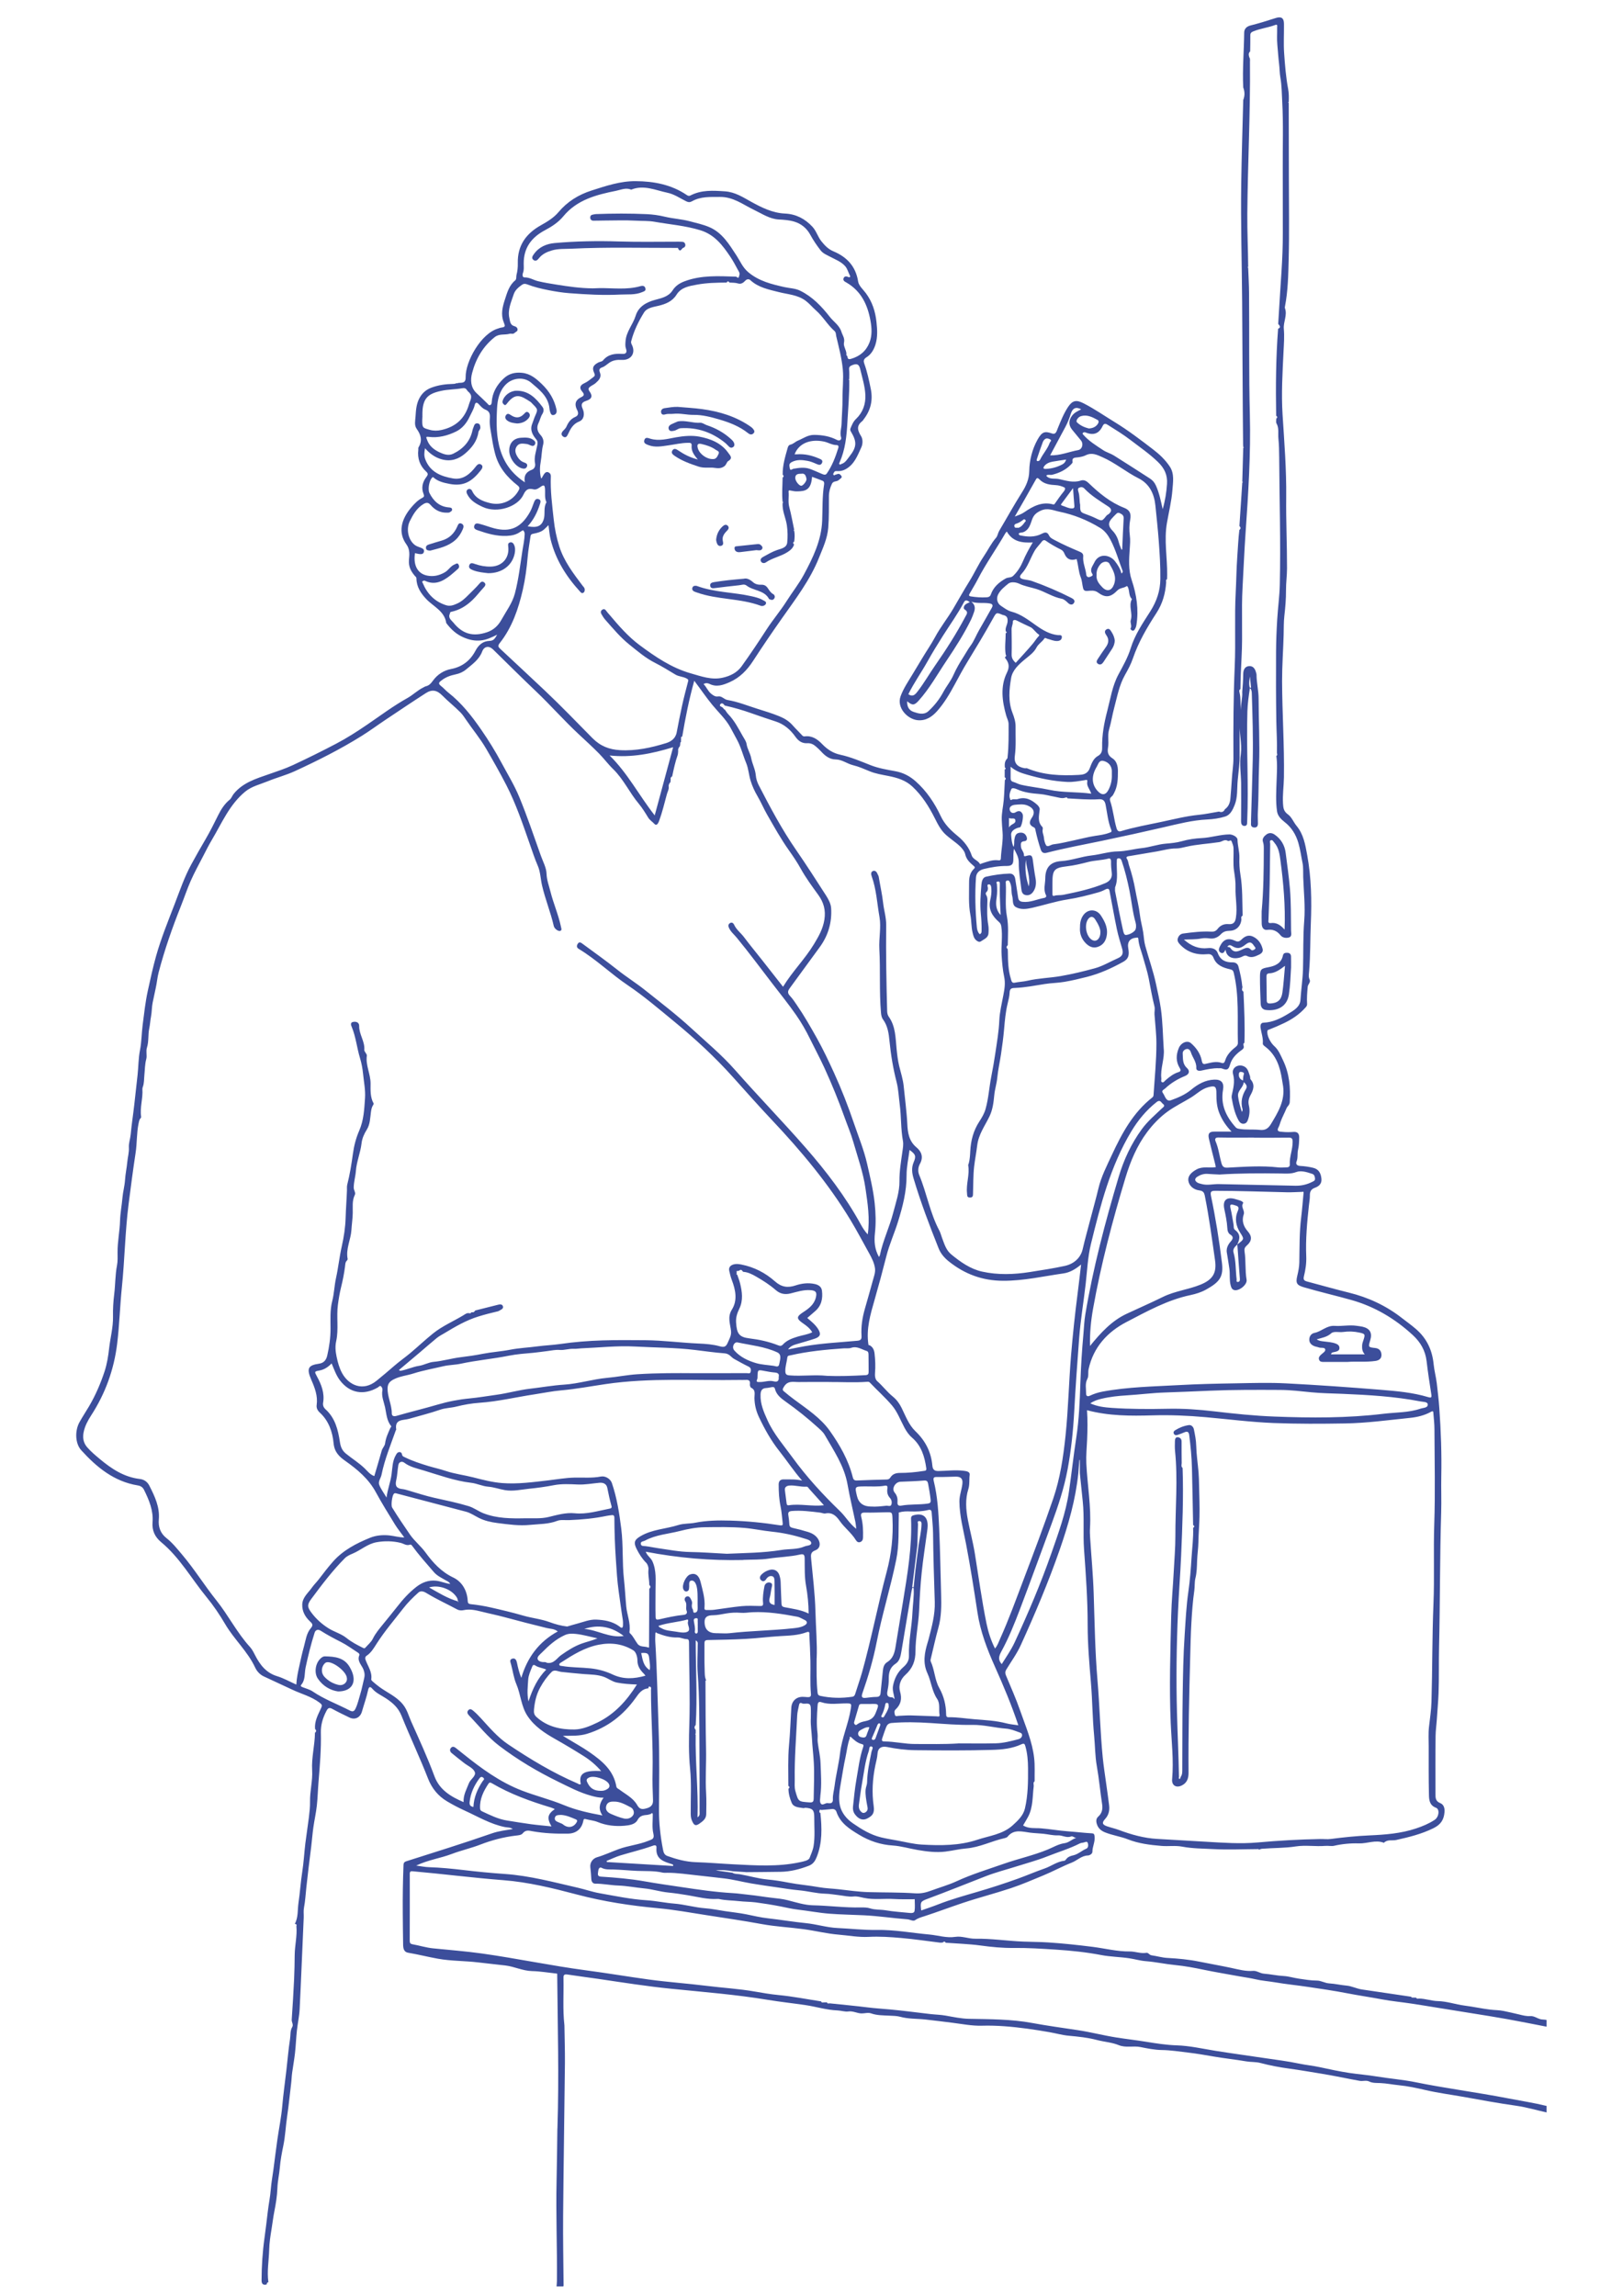 <?xml version="1.0" encoding="UTF-8"?><svg id="Layer_1" xmlns="http://www.w3.org/2000/svg" viewBox="0 0 595.28 841.89"><defs><style>.cls-1{fill:#3c4e9b;}</style></defs><path class="cls-1" d="m567.3,774.66c-3.78-.85-7.52-1.95-11.35-2.49-6.37-.89-12.68-2.06-19-3.2-4.69-.84-9.41-1.44-14.07-2.52-3.21-.74-6.51-1.46-9.74-1.77-2.26-.22-4.54-.7-6.85-.8-1.29-.06-2.8.06-4.11-.58-1.11-.54-2.29-.02-3.5-.24-4.69-.84-9.35-1.87-14.03-2.62-3.9-.63-7.8-1.32-11.73-1.85-3.56-.48-7.15-1.16-10.68-2.09-1.59-.42-3.42-.29-5.11-.57-4.03-.69-8.11-1.11-12.14-1.81-2.99-.52-6.01-1.04-9.04-1.4-3.29-.38-6.58-.92-9.87-.96-2.67-.04-5.33-.6-7.82-1.09-2.67-.53-5.32.37-7.96-.71-2.5-1.02-5.33-1.18-7.98-1.88-3.36-.88-6.78-1.24-10.22-1.55-2.41-.21-4.77-.89-7.17-1.31-2.7-.47-5.4-.92-8.11-1.28-5.53-.74-11.07-1.26-16.66-1.1-3.75.11-7.41-.66-11.11-1.11-3.2-.39-6.42-.81-9.63-1.16-3.09-.34-6.24-.16-9.33-1.02-1.16-.32-2.71-.33-4.09-.4-2.17-.11-4.39-.07-6.52-.83-1.1-.39-2.34.04-3.51.02-1.67-.04-3.1-.99-4.9-.71-1.07.16-2.65-.34-3.89-.39-4.01-.15-7.8-1.37-11.71-1.95-4.61-.68-9.24-1.17-13.84-1.93-11.72-1.94-23.57-2.87-35.39-4.06-8.98-.9-17.89-2.31-26.82-3.63-3.79-.56-7.59-1.02-11.37-1.61-1.45-.23-1.4.63-1.38,1.55.12,5.6-.3,11.22.32,16.81.01.13.02.25.03.38.06,4.6.22,9.19.18,13.79-.19,18.62-.5,37.24-.66,55.86-.07,8.54.1,17.09.17,25.64-.03.12-.07.25-.1.37h-2.48c.05-.7.13-1.4.14-2.1.12-12.19-.41-24.38-.13-36.57.14-6.36.2-12.72.29-19.08.01-.12.02-.25.03-.37.61-18.77.08-37.54-.09-56.31.07-.24-.03-.32-.26-.31-2.99-.32-5.97-.84-8.97-.91-3.43-.08-6.48-1.67-9.81-2.06-3.27-.39-6.56-.71-9.82-1.11-4.97-.61-10-.48-14.92-1.37-3.64-.65-7.24-1.58-10.9-2.19-1.53-.25-1.8-1.56-1.83-2.86-.07-3.9-.1-7.79-.13-11.69-.05-5.9.04-11.79.27-17.69.03-.73.35-1.09.96-1.28,10.55-3.35,21.13-6.65,31.59-10.29,2.4-.83,4.94-1.1,7.52-1.55-.9-.67-1.93-.53-2.87-.72-5.34-1.07-9.98-3.88-14.85-6.09-2.2-1-4.34-2.13-6.42-3.37-3.24-1.94-5.53-4.74-6.91-8.27-3.04-7.79-6.64-15.36-9.76-23.11-1.21-2.99-3.21-4.7-5.63-6.32-1.72-1.15-3.67-1.93-5.07-3.58-.58-.68-1.22-1.03-1.55.5-.56,2.66-1.51,5.24-2.25,7.87-.62,2.21-2.56,3.18-4.59,2.2-2.11-1.02-4.24-2.04-6.29-3.17-1.1-.6-1.58-.33-2.13.72-1.33,2.52-2.13,5.09-2.06,8.01.15,6.02-.37,12.03-.86,18.02-.24,2.92-.3,5.85-.62,8.75-.29,2.66-.9,5.28-1.27,7.94-.33,2.32-.5,4.67-.78,7-.31,2.59-.66,5.18-.97,7.78-.29,2.4-.56,4.81-.82,7.21-.28,2.49-.39,5.01-.87,7.46-.24,1.25-.05,2.43-.1,3.64-.51,11.18-.93,22.37-1.49,33.55-.13,2.64-.73,5.25-1.01,7.89-.29,2.72-.39,5.47-.69,8.19-.27,2.43-.72,4.83-1.05,7.25-.19,1.36-.21,2.74-.39,4.11-.49,3.91-.84,7.84-1.43,11.75-.55,3.64-.68,7.36-1.43,10.95-.55,2.65-1.05,5.33-1.27,7.98-.21,2.52-.81,4.97-.89,7.51-.1,2.93-.59,5.87-1.16,8.76-.39,2-.62,4.02-.95,6.02-.43,2.62-.85,5.3-.91,7.92-.1,3.93-.86,7.86-.29,11.81-.4.14-.65.38-.61.84-1.33.39-1.89-.21-1.89-1.49.02-5.2.35-10.37,1.07-15.54.44-3.2.83-6.43,1.21-9.65.31-2.72.89-5.41,1.1-8.15.19-2.47.65-4.92.98-7.39.48-3.64.92-7.29,1.44-10.92.58-4.06,1.42-8.09,1.78-12.19.39-4.44,1.02-8.86,1.53-13.29.44-3.79.75-7.6,1.33-11.37.23-1.46-.01-3.03.81-4.41.53-.88-.26-1.78-.19-2.72.35-4.98.64-9.96.88-14.94.14-2.94.17-5.88.21-8.83.05-3.52.95-6.98.62-10.52.21-.56-.06-.77-.58-.79,1.31-2.42.97-5.14,1.35-7.72.56-3.78.79-7.6,1.38-11.38.54-3.44.72-6.93,1.13-10.39.39-3.21.92-6.41,1.31-9.62.23-1.91.45-3.83.41-5.75-.07-3.86,1.01-7.62.78-11.51-.28-4.61.99-9.13,1.03-13.73.58-.46.53-.93.04-1.42-.25-2.8,1.08-5.19,2.19-7.58.49-1.05.37-1.35-.51-2.02-3.05-2.32-6.76-3.22-10.13-4.83-3.45-1.65-6.95-3.19-10.4-4.84-1.42-.68-2.5-1.88-3.14-3.26-2.76-5.92-7.7-10.31-10.95-15.85-2.06-3.51-4.34-6.89-6.9-10-5.51-6.72-9.8-14.47-16.61-20.1-2.32-1.92-3.4-4.31-3.16-7.3.34-4.3-1.26-8.1-3.1-11.84-.48-.99-1.22-1.49-2.32-1.67-8.7-1.42-15.07-6.66-20.74-12.91-2.28-2.52-2.33-7.17-.68-10.2,1.11-2.02,2.39-3.92,3.55-5.9,2.38-4.05,4.24-8.37,5.7-12.81.88-2.7,1.35-5.58,1.66-8.42.44-3.9,1.51-7.74,1.43-11.69-.06-2.76.11-5.51.44-8.21.43-3.5.35-7.04,1.02-10.52.31-1.59.22-3.28.21-4.86-.03-3.89.8-7.68.91-11.54.08-2.81.64-5.61.88-8.41.19-2.22.81-4.34.95-6.56.14-2.21.63-4.4.83-6.59.16-1.78.7-3.5.58-5.37-.09-1.52.52-3.14.67-4.76.33-3.63.91-7.24,1.31-10.86.4-3.64.81-7.28,1.21-10.91.33-3.02.29-6.06.88-9.07.6-3.06.59-6.21.99-9.32.54-4.19.99-8.38,1.89-12.5.93-4.26,1.86-8.54,3.04-12.74,1.82-6.47,4.36-12.7,6.77-18.96,1.89-4.91,3.58-9.91,6.09-14.54,1.71-3.15,3.49-6.27,5.3-9.36,1.65-2.82,3.13-5.79,4.59-8.74,1.06-2.14,2.33-4.16,4.24-5.72.63-.51.91-1.43,1.46-2.12,3.34-4.14,8.21-5.58,12.91-7.22,2.98-1.04,6-2.02,8.85-3.35,5.32-2.48,10.58-5.08,15.78-7.81,3.97-2.08,7.74-4.5,11.46-7.04,4.86-3.32,9.58-6.86,14.76-9.75,2.02-1.13,3.73-2.87,5.87-3.89.27-.13.51-.32.79-.38,1.34-.3,1.97-1.13,2.81-2.27,1.51-2.03,3.8-3.57,6.45-4.07,4.13-.78,7.09-3.08,9-6.71,1.14-2.16,2.78-3.56,5.17-3.61,1.74-.04,2.09-1.24,2.8-2.28-1.97.94-3.83,1.91-6.08,2.12-2.17.2-3.99-.19-6.01-1.02-2.78-1.14-4.76-2.96-6.49-5.24-.04-.05-.09-.09-.1-.14-.65-4.42-4.69-6-7.32-8.77-2-2.12-3.59-4.5-3.62-7.58,0-.47-.31-.62-.57-.92-1.42-1.67-2.37-3.34-2.17-5.88.13-1.71.47-3.74-.93-5.67-3.14-4.34-1.98-9.18,1.83-13.63,1.15-1.34,2.38-2.62,3.98-3.44.63-.32.8-.63.5-1.37-.94-2.28-.43-4.42,1.02-6.3.59-.77.7-1.24-.04-1.92-2.38-2.17-3.31-4.89-2.93-8.08.03-.29-.06-.65.08-.87,1.51-2.45.88-4.59-.68-6.78-.97-1.36-.5-3.1-.41-4.65.13-2.23.31-4.51,1.39-6.54.99-1.87,2.41-3.17,4.5-3.94,2.56-.94,5.15-1.28,7.81-1.34.54-.01,1.03-.09,1.49-.36.04.08.08.16.12.25.08-.08.16-.16.24-.25.29-.02.59-.05.88-.05,1.36-.02,1.97-.44,1.94-2.06-.11-5.68,5.62-16.1,12.01-17.88.28-.08.54-.22.82-.26,1.8-.28,1.77-.41,1.1-2.12-1.08-2.74-.43-5.48.45-8.15.84-2.58,1.54-5.23,3.78-7.08.58-.48.32-1.33.49-1.99.37-1.39.52-2.88.48-4.32-.15-6.48,3-10.84,8.47-13.91,2.35-1.32,4.69-2.72,6.47-4.83,3.23-3.84,7.31-6.37,12.08-7.9,5.29-1.7,10.59-3.49,16.19-3.45,6.66.04,13.12,1.25,18.78,5.1.55.37.89.39,1.38.13,4.02-2.06,8.24-1.79,12.6-1.49,3.74.26,6.55,2.13,9.61,3.82,3.87,2.13,7.84,4.12,12.41,4.33,4.05.18,7.35,1.91,10.08,4.85,1.44,1.56,1.96,3.67,3.28,5.31,1.25,1.55,2.48,2.88,4.46,3.71,4.89,2.05,8.16,5.5,9.02,11.07.24,1.54,1.82,2.89,2.85,4.28,2.32,3.13,3.45,6.64,3.87,10.52.3,2.8.48,5.51-.35,8.23-.6,1.96-1.63,3.71-3.34,4.75-1.14.7-1.07,1.5-.78,2.3,1.09,3.04,1.76,6.18,2.39,9.32.81,4.02,0,7.71-2.52,10.99-.22.28-.39.62-.66.83-2.17,1.68-1.69,3.39-.4,5.43.74,1.17.65,2.96.11,4.12-1.39,3-2.53,6.26-5.75,8.03-.92.51-1.82.72-2.83.71-.51,0-1.12-.17-1.41.42-.13.27-.48.56-.23.93.26.39.51,0,.75-.05.28-.06.56-.17.83-.25.65-.2,1,.32,1.3.69.42.52-.13.84-.47,1.14-.26.23-.53.48-.84.63-.73.36-1.67.14-2.15,1.16-.68,1.45-1.08,2.91-1.09,4.51-.03,3.87.07,7.73-.25,11.62-.33,3.99-1.98,7.41-3.39,10.96-3.23,8.14-8.54,15.04-13.52,22.13-3.64,5.17-7.2,10.39-10.64,15.69-2.22,3.42-4.92,6.2-8.68,7.84-2.34,1.02-4.71,1.89-7.28.62-.64-.32-1.43-.45-2.22.06,1.09,1.03,1.56,2.57,2.83,3.57.79.62,1.45,1.12,2.55.94,1.32-.21,2.13,1.11,3.42,1.32,3.77.63,7.31,2.08,10.94,3.22,2.71.85,5.41,1.67,8.04,2.74,1.89.77,3.53,1.75,4.96,3.39,1.06,1.21,2.3,2.38,3.42,3.61.25.28.53.43.92.38,2.67-.37,4.71,1.04,6.36,2.76,1.92,1.99,3.96,3.37,6.71,3.97,3.85.83,7.48,2.4,11.16,3.85,2.88,1.13,6.03,1.64,9.11,2.21,2.83.52,5.24,1.8,7.33,3.65,4.03,3.56,6.98,7.98,9.24,12.79,1.45,3.09,3.71,5.25,6.25,7.33,2.3,1.89,4.15,4.2,5.12,7.12.49,1.46,2.29,1.77,3.01,3.09.1.18.4-.09.61-.15,1.99-.62,3.93-1.45,6.1-1.19.47.06.93.07.96-.66.13-3.28.91-6.52.62-9.82-.13-1.47-.24-2.93-.29-4.41-.08-2.4.51-4.72.72-7.08.22-2.46.28-4.94.42-7.41.44-.38.46-.74-.06-1.07,0-.95,0-1.89,0-2.84.48-.21.51-.44.05-.71-.1-1.21-.08-2.38.89-3.32.13-.13.1-.44.13-.67.43-3.97.37-7.96.36-11.95,0-1.13-.58-2.1-.88-3.14-1.49-5.28-2.21-10.68.27-15.72,1.2-2.44.57-3.85-.77-5.54.24-.33.74-.58.31-1.1-.4-2.6,0-5.2,0-7.8.47-.21.47-.45.04-.72-.3-1.29.57-2.36.66-3.6.09-1.28-.22-2.03-1.47-2.34-.11-.03-.24-.03-.34-.08-2.33-.97-2.29-.95-3.55,1.33-2.97,5.36-6.14,10.59-9.33,15.82-1.68,2.75-3.21,5.6-4.74,8.44-1.84,3.41-3.81,6.74-6.39,9.66-1.88,2.12-4.12,3.62-7.1,3.37-3.8-.33-7.85-4.59-6.32-8.79,1.06-2.9,2.8-5.42,4.38-8.05,1.14-1.89,2.3-3.79,3.43-5.69,1.57-2.66,3.37-5.23,4.82-7.92,1.96-3.65,4.54-6.85,6.64-10.39,1.96-3.3,3.82-6.67,5.86-9.94,1.89-3.02,3.37-6.35,5.37-9.31,1.53-2.26,2.71-4.75,4.52-6.83.58-.67.67-1.73,1.14-2.52,2.79-4.69,5.42-9.48,8.35-14.1,1.46-2.29,2.63-4.76,2.68-7.86.06-3.92,1.07-7.94,3.01-11.45,1.71-3.09,2.79-3.18,5.35-2.29,1.41.49,1.68-.89,2.06-1.82,1.11-2.7,2.18-5.44,3.79-7.88,1.63-2.47,3.05-2.73,5.66-1.4,4.01,2.04,7.7,4.62,11.53,6.96,4.95,3.03,9.55,6.55,14.15,10.08,2.29,1.75,4.4,3.78,5.99,6.18,1.75,2.64,1.19,5.71.96,8.66-.32,4.05-1.3,8-2,11.99-1.12,6.38.16,12.72.08,19.08,0,.53-.03,1.06-.04,1.59-.56.23-.33.68-.32,1.08-.28,4.06-1.28,7.79-3.58,11.32-3.41,5.24-6.59,10.65-8.63,16.64-.71,2.11-1.8,4.11-2.9,6.06-2.12,3.76-2.86,7.96-3.95,12.04-.71,2.62-1.11,5.32-1.87,7.93-.64,2.2-.04,4.4-.39,6.58-.27,1.65-.14,2.93,1.6,4.02,1.47.92,2.02,2.69,2.02,4.64,0,2.82-.06,5.56-1.43,8.13-.25.47-.46.94-.9,1.26-.55.4-.73.98-.53,1.56,1.13,3.28,1.37,6.77,2.37,10.1.34,1.11.97,1.22,1.6,1.03,4.84-1.47,9.82-2.35,14.74-3.39,4.56-.96,9.1-2.14,13.77-2.6,2.5-.24,4.97-.79,7.45-1.2,1.01.41,1.73.1,2.18-.87,1.38-.95,1.89-2.45,2-3.93.19-2.36.4-4.72.53-7.08.14-2.54.59-5.07.58-7.63-.06-11.26,0-22.53.48-33.78.39-9.02-.12-18.04.36-27.05.23-4.38.26-8.77.58-13.15.24-3.26.36-6.53.76-9.78.57-.46.55-.94.02-1.42.35-5.32.7-10.63,1.05-15.95l.25-.11c-.08-.08-.16-.15-.25-.23.12-4.14.24-8.28.35-12.41.08-.04.16-.08.25-.11-.08-.08-.16-.15-.25-.23-.02-.29-.05-.59-.05-.88-.19-17.51-.21-35.03-.35-52.54-.11-14.34-.55-28.69-.34-43.03.15-10.25.48-20.5.74-30.75.6-1.53.6-3.07,0-4.6-.33-6.72.28-13.42.35-20.13.01-1.34.84-2.24,2.34-2.62,3.08-.78,6.13-1.71,9.16-2.7,2.04-.67,3.07-.11,3.09,2.08.05,3.63-.19,7.27.07,10.87.3,4.32.64,8.65,1.44,12.92.31,1.64.31,3.27.24,4.92-.08.04-.16.07-.24.11.08.07.16.15.24.22.02,9.15.04,18.3.05,27.45,0,9.92.19,19.84-.07,29.76-.15,5.82-.24,11.7-1.37,17.46-.03.17-.08.38-.02.53.99,2.6-.62,5.05-.39,7.66.24,2.74.03,5.53-.11,8.3-.37,7.72-.84,15.45-.35,23.17.64,10.09,1.44,20.15,1.33,30.29-.1,8.67.32,17.35.3,26.02,0,2.68-.39,5.33-.37,8,.02,3.18-.25,6.32-.61,9.49-.26,2.23-.19,4.6-.26,6.9-.15,5.66-.58,11.31-.57,16.98.04,11.74.85,23.47.68,35.22-.05,3.24-.54,6.46-.34,9.71.1,1.62.24,2.85,1.85,3.99,1.31.93,2.01,2.82,3.13,4.18,2.58,3.12,3.19,6.89,3.9,10.74,1.52,8.32,1.67,16.71,1.32,25.08-.24,5.78-.14,11.57-.61,17.33-.08,1.05-.33,2.15.14,3.13.53,1.11-.58,1.73-.67,2.71-.2,2.11-.36,4.2-.23,6.31.04.61-.28.96-.64,1.37-2.2,2.45-4.83,4.23-7.81,5.65-1.79.86-3.61,1.64-5.45,2.36-.26.1-.54.06-.63.45-.37,1.64,1.09,4.38,2.51,5.64,1.54,1.36,2.32,3.34,3.2,5.19,2.34,4.87,2.78,10.02,2.46,15.32-.07,1.11-.89,1.55-1.19,2.28-.69,1.69-1.58,3.28-2.19,4.98-.2.56-.42,1.39-.65,1.8-1.1,1.92.48,1.76,1.37,1.86,1.34.15,2.72.12,4.07.02,1.52-.11,2.07.73,2.05,2.01-.02,1.52-.07,3.07-.42,4.54-.34,1.42.03,2.88-.54,4.3-.39.97.17,1.57,1.39,1.63,1.57.08,3.16.31,4.68.68,1.96.48,2.85,1.82,3.05,4.05.17,1.82-.94,2.75-2.4,3.28-1.4.51-1.86,1.38-1.84,2.8.02,1.22-.21,2.44-.35,3.67-.68,6.21-1.24,12.43-.98,18.69.1,2.49-.26,4.93-.85,7.31-.32,1.28.14,1.64,1.22,1.92,5.1,1.35,10.16,2.8,15.29,4.06,7.01,1.72,13.56,4.74,19.32,9.23,1.77,1.38,3.59,2.66,5.29,4.14,3.96,3.44,5.95,7.73,6.46,12.91.23,2.33.88,4.69,1.15,6.97.35,3.02.72,6.08.93,9.14.6,8.35.89,16.71.72,25.09-.09,4.37.1,8.74-.04,13.1-.5,16.39-.38,32.79-.77,49.19-.14,5.72.02,11.45-.19,17.15-.12,3.17-.44,6.38-.63,9.56-.13,2.04-.44,4.08-.46,6.11-.09,7.03-.03,14.06-.04,21.08,0,1.48-.07,2.81,1.76,3.53,1.26.5,1.68,1.82,1.56,3.27-.23,2.8-1.33,4.59-4.11,5.95-4.37,2.14-8.95,3.26-13.6,4.3-1.51.34-3.24-.31-4.52,1.03-3.07-1.2-6.09.32-9.18.22-3-.1-6.13.19-9.18.89-.79.18-2.09-.06-3.14.02-3.61.29-7.28-.35-10.82.2-4.14.64-8.28.52-12.41.86-.39.03-.76.23-1.14.35-.07-.2-.19-.33-.42-.23-5.42.03-10.86.29-16.27,0-3.8-.21-7.65-.18-11.42-.9-2.53-.48-5.08-.05-7.63-.27-4.22-.36-8.33-.85-12.33-2.42-2.67-1.05-5.58-1.45-8.27-2.52-1.45-.58-2.58-1.44-3.09-3.11-.35-1.13-.23-2.03.54-2.71,1.41-1.26,1.67-2.84,1.41-4.51-.72-4.65-1.12-9.35-1.95-14-.65-3.64-.63-7.43-.98-11.13-.62-6.44-.63-12.9-1.17-19.33-.6-7.11-1.21-14.23-1.21-21.36,0-9.21-.65-18.38-1.32-27.56-.43-5.89.14-11.81-.48-17.69-.36-3.46-.71-6.92-1.07-10.38v-4.81c-.06,0-.12,0-.17,0-.13,1.61-.25,3.22-.38,4.83-.99,9.67-3.65,18.92-6.83,28.07-4.14,11.91-9.05,23.51-14.27,34.98-1.44,3.17-3.51,5.99-5.31,8.96-.45.74-.48,1.33-.16,2.11,1.78,4.29,3.7,8.55,5.22,12.93,1.99,5.74,4.47,11.36,5.15,17.47.31,2.8.13,5.65.17,8.48-.66.49-.28,1.18-.33,1.78-.48,3.78-.21,7.69-2.05,11.21-.57,1.08-1.23,2.12-1.85,3.19,2.02,1.3,4.35.9,6.49,1.07,3.31.26,6.57.85,9.86,1.09,2.94.21,5.86.58,8.79.74.89.05.98.34,1.08,1.12.25,1.98-.8,3.73-.8,5.66,0,.8-1.12,1.34-1.62,1.35-2.36.05-3.91,1.8-5.9,2.59-3.59,1.41-6.99,3.29-10.57,4.76-3.91,1.61-7.78,3.3-11.81,4.64-5.88,1.95-11.88,3.48-17.75,5.45-4.66,1.56-9.26,3.3-13.93,4.82-1.2.39-2.33.67-3.4,1.44-.76.54-1.9-.21-2.86-.29-5.32-.41-10.6-1.22-15.95-1.48-4.25-.21-8.51-.26-12.75-.59-3.82-.3-7.59-1.04-11.39-1.47-2.18-.25-4.34-.77-6.45-1.19-3.02-.59-6.07-1.08-9.1-1.48-2.02-.26-4.1-.22-6.14-.46-2.41-.28-4.86-.23-7.25-.76-.23-.05-.47-.06-.7-.04-3.66.21-7.18-.74-10.74-1.35-2.42-.41-4.86-.77-7.28-1.01-3-.3-5.86-1.24-8.83-1.51-3.17-.3-6.3-.94-9.51-1.05-2.82-.1-5.62-.71-8.47-.69-.95,0-1.36-.93-1.39-1.68-.07-1.45-.19-2.88-.36-4.33-.21-1.77.96-3.23,2.42-3.66,2.72-.8,5.27-2,7.91-2.97,3.58-1.33,7.44-1.64,11-3.09,1.39-.56,2.26-.66,1.78-2.68-.53-2.24-.18-4.68-.21-7.04-.13-.68-.42-.4-.71-.12-.39.11-.78.28-1.18.33-1.51.16-2.8.18-3.74,1.97-.81,1.52-2.93,1.88-4.71,2.03-3.36.29-6.68-.06-9.83-1.35-1.43-.59-2.97-.69-4.45-1.09-.42-.12-.72-.09-.83.53-.56,3.04-2.58,4.76-5.68,4.81-4.34.07-8.66-.11-12.95-.87-1.28-.23-2.53-.63-3.62.76-.53.68-1.7.73-2.64.84-4.41.54-8.68,1.65-12.81,3.25-3.47,1.35-7.12,2.16-10.58,3.47-4.18,1.59-8.68,2.17-13.04,4.26,1.75.23,3.22.55,4.69.59,4.22.13,8.42.55,12.61,1.04,5.04.6,10.09,1.09,15.15,1.44,9.19.63,18.03,3.04,26.95,5.08,2.65.61,5.21,1.52,7.88,1.99,5.72,1,11.41,2.22,17.24,2.58,3.37.21,6.71.95,10.08,1.22,3.84.3,7.54,1.42,11.35,1.71,2.49.19,4.91.69,7.35,1.06,2.6.39,5.22.65,7.81,1.17,2.64.54,5.28,1.17,7.95,1.46,4.62.52,9.21,1.3,13.83,1.76,3.94.39,7.75,1.63,11.7,1.8,4.76.21,9.5.78,14.28.7,6.53-.11,12.95,1.1,19.42,1.69,3.13.29,6.21,1.34,9.43.85,2.47-.38,4.85.72,7.31.68,5.88-.09,11.71.81,17.57,1.05,3.06.13,6.11.11,9.17.31,5.47.35,10.89.94,16.33,1.62,4.53.57,8.98,1.74,13.6,1.69,2.03-.02,4.02.86,6.13.5.68-.12,1.07.79,1.83.9,1.98.28,3.94.88,5.93.98,3.87.2,7.8.58,11.5,1.33,3.97.8,8,1.5,11.98,2.35,2.58.56,5.17,1.29,7.93,1.06,1.28-.11,2.51.93,3.96,1.03,2.43.18,4.8.74,7.28.86,1.74.09,3.62.69,5.48.96,2.22.32,4.4.71,6.69.71,1.46,0,2.88.94,4.5,1.03,2.13.13,4.23.63,6.38.82,1.81.16,3.67,1.13,5.59,1.41,6.03.89,12.07,1.78,18.1,2.67.04.22.14.35.39.3.47,0,.94.02,1.41.03.22.57.68.34,1.07.33,2.33.03,4.57.88,6.85.93,3.4.08,6.56,1.24,9.88,1.66,3.14.4,6.25,1.09,9.4,1.47,1.62.2,3.36.17,4.85.49,1.93.42,3.91.83,5.85,1.32,1.29.32,2.58.65,3.94.56,1.68-.12,2.95,1.27,4.62,1.26.46,0,.92.1,1.37.15v2.48c-4.81-.93-9.61-1.9-14.43-2.77-4.37-.79-8.76-1.47-13.14-2.18-4.04-.66-8.08-1.3-12.12-1.95-3.3-.53-6.61-1.09-9.92-1.58-3.6-.54-7.24-.88-10.81-1.55-4.3-.81-8.64-1.43-12.94-2.27-4.69-.91-9.45-1.59-14.19-2.3-4-.6-8.03-.98-12.02-1.67-2.39-.41-4.83-.56-7.18-1.12-1.86-.44-3.73-.68-5.6-1.02-4.42-.81-8.85-1.53-13.25-2.44-3.51-.73-7.03-1.41-10.58-1.75-3.64-.35-7.2-1.15-10.83-1.43-2.08-.16-4.07-.77-6.11-1.07-3.39-.5-6.85-.53-10.2-1.17-5.54-1.06-11.13-1.64-16.73-2-5.15-.33-10.29-.67-15.48-.61-4,.05-8.09-.35-12.12-.9-4.21-.57-8.49-.69-12.74-1.01-.32-.54-.67-.52-1.07-.09-.35.02-.71.09-1.06.05-4.73-.57-9.44-1.29-14.18-1.7-3.97-.35-7.99-.62-11.96-.41-3.72.19-7.32-.51-10.96-.81-4.3-.35-8.53-1.42-12.82-2-5.11-.7-10.3-.94-15.36-1.87-6.82-1.26-13.67-2.23-20.51-3.31-5.88-.92-11.75-1.99-17.68-2.53-10.01-.92-19.89-2.43-29.62-5-8.9-2.35-17.85-4.56-27.05-5.27-11.05-.85-22.04-2.28-33.08-3.25-.76-.07-1.23-.07-1.22.91.02,8.21,0,16.41-.02,24.62,0,.73.26,1.09.95,1.21,2.55.45,5.03,1.25,7.62,1.51,5.98.6,11.98,1.06,17.93,1.89,12.78,1.8,25.42,4.48,38.23,6.18,7.65,1.01,15.26,2.3,22.91,3.35,7.07.97,14.18,1.45,21.26,2.33,5.88.74,11.8,1.06,17.67,2.09,2.85.5,5.76,1,8.69,1.28,5.24.5,10.43,1.53,15.64,2.33.19.61.67.36,1.07.36.35,0,.71,0,1.06-.01.18.62.67.37,1.07.37,4.62.49,9.24.91,13.84,1.48,2.75.34,5.5.51,8.25.76,4.95.45,9.88,1.13,14.82,1.69,1.86.21,3.75.24,5.59.57,2.82.5,5.65,1.11,8.5,1.17,7.75.15,15.52.11,23.15,1.52,5.56,1.03,11.17,1.79,16.75,2.63,4.8.72,9.48,1.96,14.27,2.71,3.58.56,7.19.97,10.77,1.55,3.71.6,7.47,1.2,11.3,1.32,4.71.15,9.37,1.22,14.04,1.98,6.04.97,12.1,1.78,18.15,2.69,4.22.63,8.47,1.14,12.64,2.02,2.54.53,5.12.77,7.66,1.32,3.6.79,7.2,1.56,10.84,2.11,3.26.49,6.6.73,9.82,1.27,4.9.81,9.86,1.18,14.75,2.19,5.12,1.05,10.31,1.89,15.48,2.74,6.11,1,12.23,1.97,18.32,3.15,4.65.9,9.34,1.62,13.94,2.75v2.48Zm-230.83-207.97c-.63,5.1-1.26,10.21-1.9,15.31l.55.06c.21-2.13.4-4.26.65-6.38.36-3.02.76-6.03,1.15-9.04.38-2.55,1-5.07,1.08-7.66.02-.54-.04-1.13-.75-1.18-.99-.07-.53.73-.54,1.13-.11,2.58-.16,5.17-.23,7.75Zm-168.51,20.55c.01.09.03.18.04.27.08-.03.15-.07.23-.1-.08-.07-.16-.13-.24-.2-.13-.44-.16-.94-.39-1.32-1.81-3.05-6.56-4.9-10.23-3.76,3.53,1.97,6.8,4.06,10.59,5.1Zm87.2,48.87c-.19,10.08.99,20.11.68,30.32.99-.62.74-1.47.74-2.17,0-7.73.02-15.46-.04-23.19-.07-9.17.05-18.33-.64-27.49-.26-3.45,0-6.95,0-10.42,0-.46.25-1.05-.73-1.62,0,10.53.64,20.79,0,31.04-.57.59-.57,1.18,0,1.77,0,.48,0,.95,0,1.43-.08.04-.16.07-.24.11.08.07.16.15.24.22Zm56.34-497.1c-.08.04-.16.07-.25.11.08.07.16.15.24.22.08,5.17-.4,10.3-.68,15.45-.28,5.15-.77,10.09-2.88,14.81-.09.2-.28.37-.07.61.3.35.53,0,.77-.07,1.39-.42,2.06-1.65,2.87-2.68,2.78-3.54,2.87-5.41.56-9.26-.24-.39-.28-.72-.11-1.14.51-1.23.99-2.46,2-3.41,2.53-2.41,3.6-5.47,3.44-8.87-.15-3.16-1.12-6.19-1.85-9.27-.4-1.69-.95-2.36-2.79-1.68-1.01.38-1.44.7-1.31,1.81.13,1.11.04,2.24.04,3.36Zm80.06,153.79c-.1-.42-.4-.39-.72-.33-1.28.49-2.51-.01-3.74-.24-1.95-.35-3.91-.92-5.83-1.06-2.85-.22-5.59-.53-8.21-1.72-.63-.29-1.84-.7-2.13-.07-.48,1.05-.93,2.29-.47,3.55.1.27.13.61.54.36.71-.43,1.51,0,2.24-.25,2.83-.94,5.08.19,7.12,2.02.52.47,1.04,1.14.98,1.77-.22,2.25-.93,4.52.99,6.45.16.16.17.59.11.86-.23,1.07.35,2.02.44,3.05.08.91.35,2.04.78,2.73.57.92,1.74-.18,2.65-.29,2.62-.31,5.2-.96,7.77-1.51,2.5-.53,4.97-1.2,7.52-1.59,1.79-.27,3.62-.49,5.34-1.17.45-.18.98-.22.64-1.06-1.2-2.94-1.47-6.11-2.07-9.18-.3-1.55-1-2.12-2.45-2.03-3.84.25-7.66-.12-11.49-.31Zm-56.35,403.67c-2.42-.02-4.84.07-7.25-.08-3.69-.23-7.4.36-11.07-.41-1.25-.26-2.55-.66-3.78-.52-1.85.2-3.61-.28-5.37-.48-1.65-.18-3.45-.51-5.02-.54-3.3-.07-6.42-.97-9.65-1.25-2.73-.24-5.44-.7-8.15-1.09-3.12-.45-6.24-.88-9.35-1.42-3.38-.58-6.71-1.48-10.11-1.86-3.17-.35-6.34-.75-9.52-1.08-3.72-.38-7.41-.98-11.17-.97-.59,0-1.2.06-1.76-.07-3.09-.71-6.27-.5-9.38-.63-2.91-.13-5.83-.43-8.74-.51-1.31-.04-2.85.13-4.23-.61-.84-.45-1.21.58-1.25,1.22-.04.75-.55,1.91.94,2.01,5.43.34,10.84.8,16.21,1.75,4.42.79,8.87,1.4,13.31,2.07,6.3.95,12.6,1.87,18.97,2.23,1.98.11,3.95.43,5.93.62,2.8.27,5.57.79,8.37,1.09,1.9.21,3.84.4,5.74.88,3.08.78,6.2,1.81,9.32,1.87,5.88.13,11.73.92,17.62.79,1.11-.02,2.29,0,3.33.34,1.86.6,3.78.38,5.66.7,2.89.5,5.83.66,8.75.97.75.08,1.74.09,1.87-.69.23-1.33.07-2.72.07-4.09.02-.23-.06-.33-.3-.26Zm-64.81-229.02c.35,1.04.77,2.06,1.03,3.12.79,3.11,1.19,6.31-.24,9.29-.8,1.67-1.33,3.17-1.21,5.1.25,4.05,1.06,5.38,4.89,5.84,3.64.44,7.17,1.2,10.57,2.55.67.27,1.16.29,1.71-.3,1.45-1.58,3.4-2.27,5.39-2.89,1.76-.55,3.64-.74,5.37-1.6-.86-1.48-2.09-2.39-3.35-3.26-2.54-1.75-2.49-2.47.05-4.12,2.04-1.32,3.99-2.79,4.62-5.35.49-1.97,0-2.58-2-2.72-2.54-.18-4.91.62-7.3,1.21-2.09.51-3.81.14-5.38-1.22-2.24-1.95-4.72-3.54-7.28-5-1.46-.84-2.97-1.61-4.71-1.71-.39-.47-.73-1.12-1.46-.41-.23.04-.45.08-.68.12-.24-.01-.37.06-.23.32,0,.22,0,.45,0,.67-.14.26,0,.33.22.36Zm-31.65,152.41c.04-.5.29-1.11-.37-1.35-.48-.18-.54.27-.58.63-2.36.16-3.48,1.86-4.71,3.58-4.5,6.27-10.29,10.8-17.78,13.08-2.8.86-5.63.7-8.85.74.83.51,1.32.81,1.8,1.1,2.67,1.63,5.42,3.13,7.98,4.91,4.55,3.17,8.81,6.63,9.83,12.59.11.64.67.78,1.07,1.08,2.34,1.77,5.14,3.12,6.6,5.77.97,1.76,2.15,1.5,3.53,1.1,1.43-.41,2.31-1.21,2.24-2.91-.14-3.42-.24-6.84-.16-10.26.22-10.03-.58-20.05-.58-30.08Zm90.91-64.86c-.15,5.65.2,11.31-.94,16.93-2.06,10.17-5.19,20.08-7.18,30.27-1.25,6.37-3.08,12.59-5.23,18.72-.55,1.57.02,1.85,1.39,1.69,1.23-.14,2.46-.32,3.69-.33,1.03,0,1.48-.38,1.58-1.4.26-2.75.59-5.5.85-8.26.12-1.24.48-2.42,1.53-3.06,2.17-1.32,2.75-3.38,3.11-5.66.88-5.47,1.83-10.92,2.71-16.39,1.64-10.15,3.41-20.29,2.98-30.64-.03-.6.23-1.01.83-1.18,3.4-1.01,5.35.45,5.26,3.96-.02.65-.1,1.29-.19,1.93-.67,5.02-1.47,10.03-1.99,15.06-.48,4.62-.75,9.26-.95,13.9-.22,5.01-1.33,9.96-1.33,14.96,0,3.6-1.06,6.31-3.72,8.7-1.71,1.53-2.61,3.85-1.94,6.14.77,2.66.3,4.72-1.66,6.56-.61.57-.38,1.34-.22,1.97.18.69.87.37,1.37.35,1.47-.05,2.95-.19,4.42-.16,3.12.07,6.25.25,9.37.33.43.01,1.36.33,1.21-.48-.35-1.97.28-4.17-.88-5.89-1.94-2.88-2.17-6.36-3.55-9.36-1.8-3.92-1.08-7.54.04-11.3.13-.45.29-.9.4-1.36,1.14-4.45,2.38-8.91,2.23-13.56-.28-8.43-.54-16.86-.63-25.3-.03-2.47-.35-4.94-.5-7.41-.06-.91-.36-1.23-1.33-.99-2.12.52-4.29.59-6.47.52-1.35-.05-2.71-.07-4.03.36-.24,0-.33.13-.26.37Zm-57.16,17.07c-11.94.27-23.77-.76-35.67-3.04.62,1.58,1.88,2.23,2.45,3.5,1.57,3.45,1.14,7.09,1.15,10.64,0,3.24-.06,6.48.02,9.73.02,1.05.43,1.14,1.29.95,2.99-.69,5.99-1.37,9.06-1.67.95-.09,1.36-.69,1.05-1.42-.49-1.18.28-2.47-.55-3.62-.32-.44-.26-1.35.51-1.67.77-.32,1.24.27,1.53.84.27.54.61,1.06.48,1.8-.12.64-.17,1.38.27,2.04.28.41-.09,1.39.82,1.23.73-.12,1.01-.76.98-1.59-.09-2.38.11-4.79-.2-7.14-.15-1.12-.65-2.97-1.86-3.03-1.5-.08-.9,1.67-1.09,2.67-.02.12-.02.24-.03.35-.06.54-.39.89-.89.95-.61.07-.98-.32-1.2-.85-.61-1.49.92-4.8,2.48-5.37,1.83-.66,3.24.24,3.85,2.72.74,3.02,1.68,6.02,1.46,9.19-.03.48-.2,1.14.67,1.13.94-.02,1.89.04,2.81-.08,3.38-.43,6.75-1.02,10.14-1.34,2.22-.21,4.48-.09,6.72-.05.89.02,1.23-.14,1.12-1.17-.21-2.03.14-4.06.5-6.04.17-.92,1.04-1.64,2.09-1.36,1.01.27.73,1.12.54,1.91-.28,1.2-.35,2.46-.69,3.64-.49,1.71.24,2.4,1.8,2.64,0-2.89.04-5.72-.03-8.55-.02-.72,0-1.74-.84-1.99-.89-.26-1.71.26-2.23,1.07-.52.82-1.22,1.02-1.9.36-.66-.65-.42-1.43.18-2.04.8-.81,1.78-1.36,2.87-1.68,1.65-.5,3.12.21,3.68,1.85.3.88.47,1.8.49,2.76.05,2.59.22,5.17.3,7.76.03.77.29,1.12,1.1,1.28,2.96.58,5.99.91,8.86,2.33-.03-3.57-.36-6.88-.96-10.23-.59-3.24-.45-6.63-.5-9.96-.02-1.34-.32-1.77-1.73-1.45-3.77.86-7.65.9-11.47,1.49-2.98.46-6.05.33-9.08.46-.13.01-.25.03-.38.04Zm97.11-225.43c-.55.47-.55.94,0,1.41.02.35.04.71.05,1.06.03,3.32.1,6.64,1.1,9.84.2.65.29,1.65,1.38,1.42,1.57-.33,3.2-.37,4.73-.73,4-.93,8.1-1,12.13-1.69,4.25-.73,8.44-1.75,12.58-2.88,2.95-.81,5.62-2.45,8.43-3.68,1.88-.82,2.02-1.98,1.53-3.64-.68-2.34-1.41-4.67-1.91-7.05-.92-4.4-1.68-8.83-2.54-13.24-.18-.94-.14-2.15-1.86-1.19-.71.4-1.62.75-2.51,1-3.69,1.04-7.38,1.98-11.2,2.57-4.41.68-8.69,2.12-13.06,3.09-1.95.43-4.07.74-5.88-.3-1.42-.81-.93-2.63-1.31-4-.45-1.6-.08-3.31-.77-4.86-.22-.48-.3-.99-1.05-.87-.74.13-.56.67-.54,1.08.21,4.01-.36,8.04.4,12.05.66,3.49.36,7.06.32,10.6Zm-100.96,339.55c-1.94-.35-3.88-.55-6.14-.3,2.22.31,4.17.59,6.12.86.83.55,1.82.41,2.72.56,3.4.58,6.71,1.6,10.17,1.92,2.56.24,5.13.65,7.64,1.14,3.72.72,7.49,1.01,11.2,1.68,2.38.43,4.82.49,7.22.76,3.62.4,7.23.94,10.88,1.05,5.72.16,11.46.05,17.16.44,2.13.15,3.93-.26,5.81-.96,3.15-1.17,6.42-2.08,9.46-3.48,5.56-2.57,11.4-4.33,17.16-6.35,5.36-1.89,10.95-3.09,16.22-5.26,2.02-.84,4.01-2.04,6.11-2.32,1.78-.24,2.8-1.54,4.4-1.95-.76.02-1.28-.79-1.95-.53-1.68.65-3.17-.49-4.83-.41-1.76.09-3.54-.4-5.32-.58-1.6-.17-3.22-.2-4.82-.4-2.92-.36-5.95-1.43-8.3,1.47-.23.28-.69.44-1.07.53-4.77,1.05-9.14,3.39-14.16,3.79-2.47.2-5.05.84-7.58,1.15-3.41.41-6.84-.02-10.21-.6-3.02-.51-6.01-1.43-9.05-1.63-4.51-.29-8.6-1.65-12.39-3.94-3.47-2.09-6.93-4.25-8.32-8.45-.22-.67-.84-1.08-1.68-.98-1.29.15-2.58.23-3.87.35-.3-.19-.58-.17-.66.21-.07.32-.15.72.33.87.57,5.47.75,10.91-1.35,16.16-.57,1.42-1.29,2.58-2.86,3.19-3.35,1.29-6.76,2.17-10.36,2.23-4.24.07-8.48.09-12.72.13-.13-.02-.25-.03-.38-.05-1.52-.1-3.04-.19-4.56-.29Zm43.35-49.3c-.15.04-.29.08-.44.13l.18.27c-.91,2.27-1.1,4.71-1.62,7.06-.68,3.07-1.14,6.19-1.68,9.28-.49,2.77-.99,5.6-.4,8.36.6,2.81,2.48,5.05,4.8,6.65,3.17,2.19,6.49,4.22,10.31,5.14,1.93.47,3.89.79,5.85,1.14,3.04.54,6.06,1.34,9.12,1.51,6.86.39,13.75.42,20.38-1.79,4.41-1.46,9.24-1.95,12.9-5.25,1.93-1.75,3.9-3.57,4.52-6.2,1.14-4.86,1.17-9.83,1.14-14.8-.02-2.72-.23-5.38-.97-8.01-.23-.83-.45-1.2-1.41-.75-3.42,1.61-7.19,1.97-10.84,2.07-9.38.27-18.77.21-28.15.11-3.46-.04-6.93-.48-10.34-1.17-2-.4-3.37.37-3.49,2.4-.09,1.51-.53,2.96-.82,4.39-1.02,4.96-1.31,9.92-.59,14.91.38,2.67-.53,3.56-2.35,4.51-1.64.86-3.22.25-4.52-1.51-.63-.85-.83-1.84-.72-2.84.36-3.23.64-6.47,1.21-9.67.73-4.1,1.18-8.27,2.54-12.23.2-.58.11-.88-.49-1.02-1.7-.41-2.91-1.56-4.12-2.69Zm-70.98-37.99c-.17-.11-.33-.22-.5-.34-.05.13-.1.26-.15.4-.01,1-.09,2.01-.03,3.01.67,10.95.86,21.91,1.24,32.87.34,9.56.18,19.12.12,28.67-.03,4.99.52,9.87,1.47,14.74.19.97.44,1.94,1.58,2.35,3.39,1.22,6.82,2.16,10.47,2.28,4.59.14,9.17.55,13.76.78,8.16.41,16.34.98,24.44-.77,1.3-.28,3.18-.63,3.52-1.56.51-1.39,1.21-2.8,1.46-4.35.57-3.52.23-7.05.25-10.57.01-2.67-.61-3.28-3.2-3.48-.27-.02-.55.17-.81.12-1.59-.26-3.55-.26-4.25-1.9-.68-1.59-1.19-3.36-1.2-5.18.45-.37.49-.73-.04-1.07.01-5.01-.21-10.02.25-15.04.42-4.53.57-9.08.83-13.62.14-2.41,1.8-4.02,4.19-3.99.59,0,1.18.08,1.77.11.81.04,1.34-.14,1.24-1.17-.37-4.07-.09-8.14-.19-12.22-.08-3.13-.21-6.25-.39-9.37-.03-.46.28-1.53-.96-1.06-3.09,1.17-6.34,1.25-9.59,1.43-4.26.24-8.5.8-12.76,1.03-4.65.26-9.31.33-13.96.42-.95.02-1.21.34-1.2,1.24.04,3.13-.07,6.26.06,9.39.06,1.38-.06,2.83.56,4.15-.19.08-.33.19-.25.43.03,8.25.04,16.49.21,24.74.12,5.41-.3,10.84.03,16.27.15,2.53.07,5.07.04,7.61-.02,1.74-1.26,2.63-2.55,3.53-1.47,1.03-1.98.43-2.62-.96-.43-.92-.51-1.77-.52-2.69-.05-5.52.31-11.07-.23-16.53-.55-5.5-.46-10.96-.28-16.42.32-9.98-.09-19.94-.12-29.91,0-.58-.11-1.18-.76-1.18-1.2,0-2.32-.65-3.4-.61-2.69.09-5.12-.66-7.55-1.59Zm236.63-161.83c-1.89.05-3.77.19-5.66.15-8.73-.19-17.46-.53-26.19-.54-1.64,0-1.96.34-1.62,1.97,1.69,8.07,2.99,16.22,4,24.41.63,5.18-.85,7.09-5.87,9.87-1.73.96-3.71,1.58-5.66,1.99-8.49,1.78-16.02,6-23.54,9.91-6.87,3.57-12.09,9.17-13.84,17.26-.26,1.22.11,2.5-.47,3.61-.91,1.74-.42,3.58-.44,5.37,0,.72.39,1.22,1.39.75,1.49-.7,3.07-1.21,4.7-1.51,9.25-1.72,18.64-1.86,27.99-2.38,6.95-.39,13.91-.53,20.87-.65,6.14-.11,12.29-.3,18.41.02,11.53.59,23.06,1.41,34.57,2.34,5.92.48,11.87.99,17.6,2.72.96.29,1.26.17,1.1-.92-.63-4.08-1.27-8.15-1.74-12.25-.45-3.9-2.24-7-5.09-9.62-6.53-6.02-14.02-10.46-22.53-12.85-5.77-1.62-11.63-2.97-17.4-4.66-2.64-.77-3.05-1.55-2.42-4.2.38-1.6.72-3.22.75-4.88.1-5.48,0-10.97.67-16.43.38-3.1.61-6.21.91-9.32-.1-.24-.28-.27-.5-.17Zm-239.51,144.14c.01-1.88-.51-3.71-.3-5.63.09-.81-.27-1.92-.84-2.49-1.48-1.49-2.56-3.19-3.49-5.05-1.17-2.34-.89-3.34,1.39-4.69,4.31-2.55,9.33-2.65,13.95-4.12,1.93-.61,4.13-.43,6.13-.83,4.26-.85,8.53-.9,12.82-.78,6.14.17,12.24.78,18.3,1.73.85.13,1.07-.05.97-.84-.25-2.02-.35-4.06-.77-6.04-.56-2.7-.71-5.41-.7-8.14,0-1.16.6-1.86,1.89-1.82,2.11.07,4.22-.17,6.72.45-3.18-3.62-5.58-7.33-8.32-10.78-3.08-3.87-5.43-8.1-7.54-12.55-1.06-2.25-1.59-4.51-1.64-6.95-.03-1.36.58-2.92-1.21-3.78-.3-.14-.51-.87-.45-1.28.22-1.63-.73-1.67-1.89-1.58-.59.04-1.18-.01-1.77,0-16.43.27-32.9-.88-49.26,1.52-5.42.79-10.8,1.82-16.29,2.3-3.24.28-6.53.97-9.78,1.46-6.74,1.01-13.38,2.63-20.22,3.1-2.8.19-5.67.69-8.46,1.39-1.95.49-4.04.49-5.92,1.14-3.76,1.3-7.6,2.24-11.41,3.34-2.18.63-5.37-.02-4.72,3.96.01.09-.14.19-.17.3-1.9,5.37-4.09,10.65-5.22,16.25-.25,1.27-1.33,2.47-.84,3.72.59,1.52,1.62,2.87,2.67,4.65.4-3.1,1.45-5.65,1.83-8.39.34-2.46.29-5.05,1.66-7.31.29-.48.5-.88,1.11-.96.7-.09,1,.36,1.09.87.12.71.58.79,1.14,1.07,2.69,1.32,5.52,2.24,8.37,3.11,2.16.66,4.38,1.13,6.52,1.85,3.29,1.1,6.73,1.5,10.07,2.35,3.51.9,7.07,1.83,10.66,2.1,5.65.43,11.3-.35,16.92-1,3.18-.37,6.33-.94,9.56-1.01,3.22-.07,6.44.24,9.66-.38,1.72-.34,3.55.89,4.06,2.37,1.86,5.45,2.74,11.11,3.45,16.79.76,6.11.3,12.3.98,18.45.37,3.32.52,6.7.84,10.04.3,3.11,1.66,6.08,1.18,9.29-.02.15.03.39.14.48,1.24,1.1,1.86,2.65,2.83,3.93.95,1.25,2.55.84,3.82,1.3.26.1.47.13.39-.26l.09-21.23c.54-.47.54-.94,0-1.41Zm217.6-219.34c-.15.64-.49,1.32.33,1.78.28,6.26.58,12.52.35,18.78-.57.24-.32.69-.29,1.09.29.89-.39,1.3-.93,1.69-1.85,1.36-3.39,2.88-4.06,5.22-.56,1.94-1.16,2.1-3,1.38-.31-.12-.69-.06-1.03-.07-2.22-.09-4.38.39-6.52.86-1.08.24-1.87-.13-1.82-.96.13-2.24-1.39-3.82-1.98-5.75-.22-.72-.77-1.33-1.49-1.22-.81.13-1.57.77-1.51,1.67.12,1.84-.13,3.76,1.51,5.26,1.22,1.11.92,2.33-.64,2.97-2.71,1.11-5.15,2.56-7.29,4.57-.55.51-1.53.78-.84,1.7.81,1.08,1.12,3.28,2.97,2.62,2.57-.92,5.16-2.01,7.33-3.8,2.49-2.07,5.24-3.63,8.55-3.75,2.58-.09,3.65,1.14,3.2,3.71-.96,5.48,1.11,9.85,4.64,13.77.33.36.7.47,1.2.56,2.56.46,5.15.12,7.7.4,1.94.21,3.04-.52,4.01-2.11,2.6-4.29,5.21-8.54,4.49-13.89-.11-.8-.27-1.6-.4-2.4-.71-4.72-2.14-9.08-6.15-12.12-.44-.33-.94-.68-.9-1.19.18-1.98-.54-3.81-.82-5.71-.12-.85,0-1.87,1.07-1.9,3.43-.12,6.37-1.61,9.16-3.31,1.93-1.17,4.24-2.45,4.4-5.02.23-3.77.82-7.51.93-11.27.18-5.93-.02-11.85.45-17.78.43-5.33-.19-10.68-.37-16.01-.06-1.72.08-3.56-.24-5.12-.51-2.47-.83-5.01-1.55-7.45-.9-3.04-2.47-5.63-5.01-7.6-1.31-1.02-2.56-2.26-2.8-3.94-.54-3.74-.28-7.53-.16-11.27.1-3.03.33-6.04-.09-9.05.5-.29.28-.71.2-1.11.12-3.83-.14-7.66-.21-11.49-.14-8.49-.14-16.99-.1-25.49.02-3.98.18-7.95.42-11.92.25-4.25.85-8.49.95-12.74.36-15.58-.13-31.15-.22-46.73-.01-2.32-.07-4.69-.29-6.95-.17-1.79.3-3.77-.7-5.51-.26-.45-.07-1.15-.08-1.74.46-.37.48-.73-.04-1.07-.18-10.64-.11-21.27.71-31.89,1.22-.57.51-1.17.04-1.78.1-1.7.22-3.4.31-5.1.51-9.42,1.43-18.82,1.38-28.27-.04-7.91.03-15.82-.02-23.74-.05-8.15.25-16.3-.2-24.44-.16-2.93-.15-5.87-.68-8.81-.28-1.57-.26-3.32-.46-4.94-.29-2.36-.42-4.72-.65-7.08-.2-2.11-.03-4.25-.07-6.37,0-.4.28-1.25-.73-.87-2.61.98-5.43,1.28-8.02,2.34-.78.32-1.1.66-1.09,1.51.03,1.95-.03,3.9-.06,5.84-.71.63-.54,1.38-.31,2.15.39.59.23,1.24.24,1.88.18,18.52-.82,37.03-.97,55.54-.05,6.49.27,12.97.32,19.46-.08.04-.16.07-.24.11.08.07.16.15.24.22.11,3.06.3,6.12.32,9.19.13,14.86-.09,29.72.29,44.58.37,14.53-.57,29.04-1.58,43.53-.46,6.64-.73,13.29-1.1,19.93-.47,8.52.11,17.07-.36,25.61-.21,3.87-.37,7.77-.41,11.66-.59.27-.44.86-.34,1.23.55,2.13.22,4.32.53,6.47-.16-2.25.64-4.42.46-6.66.21-2.17.34-4.35.37-6.53.01-1.41.48-2.85,2.16-2.96,1.53-.1,2.24,1.08,2.57,2.45.06.23.15.46.15.69,0,2.94.76,5.83.76,8.75.01,8.14.48,16.26.17,24.41-.22,5.79-.13,11.6-.45,17.39-.07,1.35.03,2.71.03,4.07,0,.8-.31,1.43-1.2,1.43-.88,0-1.44-.43-1.34-1.43.04-.41,0-.83.01-1.24.21-7.37.47-14.73.63-22.1.18-8.14-.09-16.28-.34-24.42-.02-.72-.11-1.42-.69-1.98-.44,2.87-.84,5.72-.93,8.57-.41,13.5.51,27-.08,40.5-.03.77,0,1.51-.99,1.52-.87,0-1.19-.65-1.24-1.44-.03-.47,0-.94,0-1.41.01-4.25.07-8.49.01-12.74-.05-3.59-.66-7.17-.1-10.77.49-4.02-.7-7.98-.45-12v11.98c.08,3.24-.4,6.42-.7,9.63-.29,3.06.05,6.2-1.14,9.13-.69,1.7-1.57,3.58-3.41,4.16-2.13.67-4.43,1-6.67,1.1-5.42.25-10.69,1.64-15.87,2.83-7.56,1.74-15.14,3.42-22.74,5-6.75,1.4-13.53,2.65-20.22,4.37-1.04.27-1.78.03-2.18-1.15-.77-2.28-1.4-4.6-1.91-6.95-.1-.48-.1-.96-.58-1.19-1.87-.88-1.87-1.97-.76-3.61,1.33-1.97.6-3.52-1.61-4.43-1.53-.63-3.11-.39-4.61-.26-.74.06-2.4.53-1.84,2.11.32.9,1.27,1.13,2.07.63,1.18-.74,2.02-.51,2.57.67.44.95-.37,4.64-.96,4.86-.05.02-.12,0-.18.01-1.56.35-3.17,1.26-3.06,2.74.1,1.3.17,2.87.89,4.43.38-1.05.15-1.84.28-2.56.18-1.05.33-2.32,1.69-2.6,1.11-.23,2.15.03,2.69,1.17.4.84.44,1.79-.73,1.89-1.44.13-1.28.96-1.23,1.93.05,1.21,1.19,2.02,1.11,3.29-.02.37.39.31.69.22,1.92-.56,2.3-.37,2.57,1.57.31,2.14.55,4.29.96,6.43.32,1.68.27,3.43-.74,4.96-.67,1.01-1.59,1.6-2.85,1.36-1.23-.23-1.49-1.25-1.6-2.27-.35-3.21-.98-6.39-.93-9.65.03-1.84-.89-3.46-1.76-5.07-.23,1.27-.24,2.49-.23,3.71.03,1.93-.51,2.61-2.46,2.6-2.85-.02-5.59.45-8.35,1.11-1.87.45-2.8,1.59-2.9,3.15-.43,6.1-.24,12.2.33,18.28.08.88.38,1.85,1.04,2.48.68-.28.69-.77.69-1.25.04-2.09-.08-4.22-.28-6.25-.36-3.62-.07-7.15.22-10.71.1-1.17.44-2.58,1.67-2.86,2.84-.64,5.73-1.08,8.65-1.15,1.29-.03,1.89.84,2.08,1.96.4,2.31.7,4.63,1.08,6.94.15.89.61,1.34,1.64,1.45,2.78.31,5.23-.94,7.84-1.42.79-.14.94-.6.71-1.06-1.02-2.02-.26-4.1-.25-6.13.02-4.08,2.01-6.08,5.85-6.32,3.8-.24,7.38-1.66,11.16-2.08,3.23-.36,6.36-1.44,9.63-1.48,2.95-.04,5.76-.89,8.66-1.19,3.03-.31,5.91-1.41,8.96-1.66,1.95-.16,3.94-.35,5.81-.88,2.42-.69,4.89-1.04,7.36-1.16,3.42-.17,6.69-1.3,10.12-1.34,1.09-.01,2.95.86,2.96,1.97.04,2.23.76,4.35.69,6.6-.06,2.04.03,4.11.37,6.12.83,5.02.66,10.07.81,15.11-.59.28-.56.77-.44,1.28-.15,2.46-1.84,4.21-4.27,4.26-1.28.03-2.3.24-3.28,1.28-1.02,1.09-2.41,1.76-4.09,1.53-1.04-.14-2.15-.19-3.17.02-1.96.4-3.98.27-6.29.39,2.77,2.46,5.53,3.51,8.82,3.14,1.53-.17,3.02.24,3.61,1.83.96,2.62,2.93,3.44,5.46,3.39,1.11-.02,1.87.59,2.11,1.5.65,2.43,1.2,4.89,1.43,7.41Zm-136.8,131.44c1.21.65,1.68,1.73,1.83,3.04.26,2.35.37,4.69.17,7.06-.09,1.06,0,2.38.82,3.09,2,1.76,3.59,3.92,5.65,5.59,1.41,1.14,2.43,2.5,3.24,4.13,1.49,3,2.67,6.31,5.11,8.63,3.65,3.49,5.74,7.58,6.2,12.53.14,1.54.71,2.09,2.28,2.06,3.06-.05,6.13-.46,9.19-.09,1,.12,2.39.32,2.23,1.49-.24,1.74.05,3.52-.5,5.24-1.16,3.7-.89,7.47-.18,11.2.79,4.17,1.91,8.28,2.58,12.46,1.38,8.55,2.54,17.14,4.27,25.64.64,3.13,1.62,6.16,3.11,9.15.97-1.14,1.32-2.34,1.82-3.45,3.25-7.2,5.93-14.63,8.73-22.01,3.72-9.81,7.44-19.62,10.82-29.54,2.53-7.42,3.68-15.21,4.5-23.02,1.03-9.86,1.22-19.76,2.04-29.63.63-7.52,1.42-15.01,2.39-22.49.44-3.4.82-6.8,1.28-10.67-2.16,1.78-4.17,2.93-6.49,3.26-7.34,1.04-14.56,2.72-22.08,2.7-7.6-.02-14.08-2.43-19.89-7.06-1.62-1.29-2.99-2.83-3.79-4.82-3.36-8.42-6.58-16.89-9.17-25.58-.61-2.03-.86-3.98.02-6.03.97-2.24.68-2.91-1.52-4.49-.39,3.1-1.1,6.18-1.09,9.26.03,5.95-1.43,11.54-3.17,17.13-1.31,4.22-3.15,8.25-4.24,12.56-1.36,5.37-2.8,10.72-4.33,16.04-1.54,5.34-3.11,10.66-2.26,16.32.01.26.18.32.4.31Zm-53.13-234.56c-.39-.62-1.04-1.17-1.57-.54-.65.77.41.92.84,1.27.11.12.21.25.32.37.05.21.15.35.4.3.44.6.81,1.25,1.32,1.78,2.25,2.33,3.71,5.19,5.28,7.96.53.94,1.27,1.94,1.41,2.9.28,1.87,1.36,3.43,1.7,5.19.41,2.18,1.52,4.13,1.7,6.38.1,1.22.51,2.48,1.07,3.57,4.19,8.12,8.47,16.18,13.68,23.72,3.77,5.46,7.36,11.05,10.95,16.64.92,1.44,1.82,3.05,1.93,4.75.33,5.23-1.07,10.02-4.18,14.28-3.64,4.98-7.27,9.96-10.91,14.94-.75,1.02-1.12,1.79.04,3,.88.92,1.65,2.09,2.4,3.19,2.73,3.96,5.1,8.12,7.45,12.31,2.3,4.12,4.3,8.37,6.25,12.63,2.77,6.06,5.19,12.28,7.34,18.6,1.67,4.9,3.64,9.69,4.8,14.76,1.09,4.79,2.25,9.54,2.78,14.47.39,3.67.49,7.33.1,10.92-.34,3.15-.12,5.98,1.48,8.81.14-.29.3-.48.34-.7,1.1-5.31,3.5-10.22,4.86-15.47,1-3.86,2.35-7.64,2.31-11.63-.04-3.68.58-7.25,1.08-10.85.18-1.28.43-2.63.2-3.87-.82-4.41-.59-8.91-1.18-13.34-.36-2.75-.46-5.56-1.14-8.24-1.27-4.95-2.11-9.94-2.61-15.03-.27-2.77-.63-5.6-2.39-7.99-.52-.71-.66-1.6-.74-2.49-.67-7.77-.17-15.56-.6-23.34-.21-3.91.72-7.95.05-11.74-.88-4.97-1.12-10.1-2.86-14.93-.22-.61-.39-1.56.42-1.9.81-.33,1.4.23,1.71,1.03.14.37.39.67.46,1.1.52,3.19,1.25,6.36,1.61,9.57.3,2.7,1.15,5.32,1.12,8.07-.12,10.57.07,21.13.36,31.7.02.74.24,1.45.57,1.92,2.57,3.58,2.47,7.82,2.89,11.86.22,2.13.45,4.22.96,6.3.59,2.42,1.38,4.78,1.64,7.31.22,2.23.5,4.45.72,6.69.23,2.36.49,4.71.6,7.09.15,3.27.59,6.38,3.38,8.7,1.89,1.57,2.58,3.62,1.27,6-.73,1.32-.81,2.83-.27,4.12,2.77,6.68,3.95,13.94,7.38,20.39.44.82.65,1.77.98,2.64.84,2.19,1.45,4.5,3.39,6.09,3.4,2.79,7.03,5.36,11.34,6.31,5.77,1.27,11.65,1.07,17.48.15,4.28-.67,8.57-1.33,12.8-2.24,3.34-.72,5.86-2.95,6.59-6.19.84-3.72,1.91-7.37,2.85-11.06.95-3.72,2.03-7.41,2.91-11.15,1.03-4.35,3.09-8.33,4.97-12.38,3.67-7.89,7.77-15.47,14.79-20.99.29-.23.44-.5.46-.9.41-6.3,1.06-12.59,1.05-18.9,0-3.54-.45-7.09-.7-10.63-.07-1.01.24-1.95-.03-3.04-.85-3.36-1.42-6.79-2.09-10.2-.53-2.68-1.41-5.28-2.13-7.91-.59-2.15-1.51-4.24-1.67-6.49-.05-.68-.26-.58-.61-.55-2.5.18-3.54,1.54-3.08,4.03.45,2.48,0,3.79-1.79,4.8-4.24,2.36-8.64,4.36-13.36,5.56-2.72.69-5.47,1.35-8.24,1.82-2.39.41-4.84.42-7.24.8-3.62.57-7.21,1.29-10.89,1.44-.93.04-1.96-.03-2.01,1.67-.04,1.3-.4,2.71-.72,4.03-.76,3.09-1.03,6.24-1.3,9.37-.27,3.1-.68,6.18-1.14,9.25-.43,2.88-1.09,5.74-1.37,8.64-.21,2.16-.9,4.22-1.1,6.37-.25,2.65-.57,5.29-1.74,7.74-1.66,3.49-4.02,6.55-4.52,10.71-.3,2.52-.83,5.18-1.12,7.71-.36,3.2-.29,6.52-.41,9.79-.03.81.06,1.57-1.1,1.58-1.21.01-1.02-.87-1.1-1.6-.38-3.42,1.02-6.76.44-10.19-.04-.26.16-.56.23-.84.36-1.43.45-2.93.52-4.35.2-3.96,1.16-7.59,3.34-10.92.93-1.43,1.79-2.87,2.27-4.56,1.09-3.87,1.32-7.87,2.08-11.79.56-2.87,1.08-5.77,1.5-8.65.58-3.98,1.29-7.95,1.46-12.01.13-3.09.89-6.15,1.47-9.21.44-2.28.82-4.44.31-6.85-.54-2.55-.76-5.21-.93-7.86-.23-3.54.44-7.08-.12-10.61-.11-.67-.29-1.11-.84-1.6-2.4-2.1-4-4.57-3.22-8.01.31-1.36.53-2.76.42-4.19-.06-.75-.14-1.66-.96-1.6-.85.05-.28.92-.31,1.44-.02.47-.05.93-.46,1.29-.42.36-.43.76-.13,1.25.49.78.42,1.68.39,2.55-.1,2.82-.16,5.62.34,8.42.17.98.14,2.01.07,3-.12,1.69-1.67,2.14-2.77,2.94-.61.44-1.31-.02-1.76-.41-.82-.71-1.06-1.77-1.3-2.79-.5-2.11-.39-4.34-.79-6.4-.77-4.01-.46-7.98-.49-11.97-.01-1.73.28-3.51,1.64-4.88.17-.17.74-.58.24-1.03-1.43-1.28-2.85-2.34-3.33-4.57-.25-1.16-1.58-2.64-2.88-3.69-1.34-1.08-2.74-2.08-4.03-3.2-1.93-1.67-3.08-3.94-4.21-6.19-2.15-4.28-4.66-8.29-8.21-11.61-2.52-2.36-5.57-3.25-8.81-3.9-2.32-.46-4.7-.83-6.86-1.72-2.01-.83-3.99-1.72-6.11-2.23-2.18-.53-3.99-2.07-6.36-2.11-2.27-.03-3.92-1.34-5.38-2.95-.59-.65-1.26-1.25-1.92-1.83-.87-.76-1.87-1.24-3.06-1.17-1.96.12-3.3-.79-4.42-2.37-1.83-2.59-4.15-4.62-7.27-5.62-2.92-.94-5.83-1.93-8.73-2.96-3.25-1.16-6.55-2.11-9.91-2.87Zm21.22-83.6c.53-.34.49-.7.04-1.07-.07-3.42.93-6.64,1.84-9.87.13-.48.37-1.01.99-1.15,1.06-.24,1.81-1.09,2.77-1.48,1.94-.8,3.62-2.12,5.98-2.1,2.97.03,5.74.5,8.35,1.86,1.05.55,1.71-.25,1.51-.88-.56-1.74.11-3.35.16-5.01.08-3.08.37-6.16.34-9.24-.04-3.59.45-7.16.11-10.78-.39-4.14-1.46-8.1-2.4-12.1-.15-.63-.05-1.42-.65-1.95-2.56-2.26-4.25-5.33-6.81-7.57-1.3-1.14-2.38-2.49-3.79-3.54-2.95-2.18-6.45-2.3-9.78-3.15-3.69-.94-7.51-1.64-10.48-4.39-.5-.46-1.27-.45-1.88.22-.68.75-1.52,1.33-2.62,1-1.04-.31-2.1-.27-3.16-.33-.35-.58-.7-.58-1.05,0-3.64.03-7.3.09-10.88.76-2.78.51-5.77.95-7.48,3.68-1.54,2.47-3.94,3.42-6.56,4.06-1.97.48-4.27.72-5.38,2.5-2.02,3.26-3.73,6.74-4.69,10.5-.12.45,0,.84.24,1.31,1.52,3.02-.27,5.72-3.67,5.55-1.68-.09-3.25.08-4.66,1.08-.84.59-1.64,1.35-2.58,1.67-1.05.35-1.16.96-.85,1.73.78,1.89-.36,3-1.57,4.06-.55.48-1.27.78-1.87,1.21-.61.44-.98.87-.37,1.72,1.31,1.82.9,2.87-1.21,3.56-1.63.53-1.97,1.32-1.25,2.93.82,1.86.47,3.94-1.27,4.62-2.32.91-3.23,2.76-4.16,4.74-.3.62-.71,1.34-1.53.92-.99-.51-1.01-1.36-.29-2.16.47-.52,1.01-.95,1.3-1.63.66-1.51,1.56-2.82,3.17-3.51,1.28-.54,1.29-1.49.74-2.57-1.24-2.43-.32-3.82,1.38-4.64,1.27-.61,1.37-1.06.44-2.16-1.13-1.34-.74-2.32.89-3.05,1.19-.53,2.14-1.42,3.19-2.17.62-.44.71-.78.36-1.56-.85-1.87-.43-2.79,1.48-3.82.56-.3,1.39-.33,1.74-.77,1.9-2.32,4.41-2.57,7.12-2.4,1.38.09,1.77-.65,1.32-1.89-.33-.9-.24-1.78-.17-2.73.23-3.54,2.72-6.14,3.72-9.38,1.02-3.33,3.87-4.94,7.14-5.82,2.41-.65,4.92-1.16,6.42-3.5,1.05-1.64,2.55-2.62,4.37-3.3,6.18-2.33,12.58-1.9,18.96-1.7.57.55.98.59,1.07-.35.43-.88-.14-1.56-.51-2.23-.86-1.59-1.71-3.21-2.72-4.71-2.82-4.18-5.74-8.11-11-9.73-5.52-1.7-11.23-2.12-16.85-3.12-2.16-.38-4.43-.26-6.64-.39-4.06-.23-8.14-.06-12.21-.05-1.18,0-2.36.07-3.54.05-.66-.01-1.12-.38-1.15-1.09-.04-.72.37-1.07,1.05-1.16.35-.05.7-.16,1.05-.17,6.19-.23,12.39-.26,18.58.02,2.24.1,4.5.41,6.67.94,3.04.73,6.16.87,9.19,1.68,2.43.65,4.91,1.18,7.2,2.17,4.71,2.04,7.24,6.32,9.91,10.39,1.36,2.07,2.22,4.34,4.28,6.08,3.91,3.3,8.53,4.42,13.27,5.49,1.95.44,3.97.42,5.84,1.35,4.5,2.22,7.83,5.75,10.84,9.59,1.42,1.81,3.51,3.09,4.25,5.47.41,1.32,1.31,2.32.93,4.02-.27,1.18.86,2.64.91,4.09-.07.31-.1.61.31.72.11.79.15,1.44,1.37,1.08,3.24-.94,5.55-2.87,6.77-6,1.01-2.6.84-5.3.36-7.98-1.04-5.86-3.42-10.89-8.82-14.01-.62-.35-1.36-.71-1.04-1.58.28-.76,1.02-.78,1.65-.47.62.3.91-.07.7-.45-.64-1.15-.87-2.48-1.78-3.51-1.51-1.7-3.61-2.43-5.52-3.46-1.23-.66-2.55-1.15-3.44-2.28-1.44-1.84-2.73-3.76-3.86-5.83-1.26-2.32-3.28-4-5.89-4.77-1.83-.54-3.71-.67-5.62-.77-3.38-.18-6.17-2.13-9.11-3.53-4.04-1.93-7.53-4.79-12.53-4.74-3.59.03-7.01-.22-10.24,1.61-.65.37-1.25.4-2.08,0-2.26-1.12-4.39-2.63-6.9-3.15-4.37-.91-8.66-3.01-13.28-1.13-1.93-.84-3.78.07-5.59.43-7.21,1.45-14.29,3.27-19.3,9.34-1.83,2.22-4.24,3.79-6.74,5.11-4.97,2.63-7.83,6.47-7.8,12.24,0,1.16.17,2.32-.29,3.47-.22.55-.21,1.61.59,1.59,1.84-.05,3.29.98,4.96,1.38,2.23.54,4.49.9,6.75,1.26,4.43.71,8.84,1.34,13.34,1.37.78,0,1.56-.07,2.34-.08,5.02-.07,10.1.7,15.05-.7,1.11-.31,1.73-.08,1.93.92.17.84-.68,1.01-1.28,1.27-2.58,1.08-5.31.73-8,.87-6.24.33-12.46-.04-18.68-.51-2.53-.19-5.03-.6-7.52-1.08-2.69-.52-5.36-1.16-7.92-2.15-.72-.27-1.3-.28-1.97.2-1.28.92-2.47,1.93-2.97,3.46-.92,2.84-2.29,5.64-1.58,8.74.25,1.09.26,2.48,1.73,2.9.6.17,1.11.41,1.25,1.09.17.87-.65.98-1.07,1.41-.56.58-1.24.15-1.83.32-1.79.52-3.77-.12-5.47,1.23-4.34,3.44-6.94,8.01-8.29,13.19-.64,2.45-.58,5.26,1.62,7.34,1.33,1.25,2.66,2.5,3.95,3.78.33.33.56.82,1.11.59.41-.17.5-.64.52-1.05.23-3.54,1.91-6.37,4.42-8.72,1.86-1.74,4.11-2.31,6.7-2.04,3.12.32,5.22,2.16,7.32,4.18,2.69,2.6,4.55,5.65,5.32,9.33.2.94-.12,1.73-1.01,1.96-.91.24-1.17-.64-1.37-1.3-.19-.61-.19-1.27-.31-1.9-.76-3.98-3.84-6.28-6.61-8.65-2.67-2.29-6.85-1.79-9.27.63-2.43,2.43-3.08,5.7-3.24,8.81-.26,5.18-.36,10.4,1.29,15.52,1.57,4.86,4.37,8.56,8.92,11.58-.47-2.58.56-3.87,2.57-4.61.99-.36,1.35-1.4,1.17-2.29-.47-2.34.4-4.48.8-6.67.16-.86.24-1.44-.36-2.17-1.38-1.67-2.41-3.48-1.47-5.78.35-.86.59-1.77.96-2.62,1.15-2.59,1.17-2.59-.87-4.63-.25-.25-.47-.55-.76-.74-3.66-2.42-5.45-3.28-8.4.33-.07.09-.13.2-.21.29-.31.31-.55.85-1.12.35-.39-.34-.62-.73-.49-1.24.55-2.09,2.8-3.78,5.07-3.81,4.49-.06,7.21,2.77,9.62,6.02.55.74.38,1.76-.1,2.5-.67,1.04-.86,2.24-1.4,3.32-.76,1.54-.51,3.05.69,4.34.95,1.02,1.34,2.29,1,3.57-.56,2.06-.5,4.19-.89,6.27-.35,1.89-.41,3.97.09,5.94.06.07.11.14.17.21.07-.1.14-.19.2-.29.23-.4.44-.82.69-1.2.38-.58.89-1.06,1.61-.78.62.24.98.75.95,1.52-.21,5.28.49,10.51,1.05,15.74.36,3.38,1.02,6.7,2.05,9.94,1.74,5.46,5.16,9.91,8.54,14.39.31.41.75.74.78,1.34.03.5-.03.94-.48,1.24-.54.35-.86-.02-1.19-.37-5.08-5.54-8.99-11.73-10.82-19.12-.42-1.7-.52-3.44-.79-5.28-1.82,1.68-1.92,2.45-5.72,3.17-.54.1-.8.36-.88.91-.34,2.51-.82,5-1.03,7.51-.34,4.07-.89,8.14-1.79,12.09-1.61,7-3.92,13.82-8.47,19.57-.77.98-.58,1.37.16,2.07,5.48,5.13,10.98,10.22,16.43,15.37,5.96,5.63,11.65,11.56,17.41,17.39,2.93,2.97,6.2,4.19,10.06,4.42,5.85.35,11.54-.89,17.06-2.61,1.55-.49,3.35-1.54,3.79-3.91.61-3.29,1.28-6.58,1.99-9.86.63-2.91,1.41-5.79,2.15-8.67.15-.58.27-.81-.51-1.23-1.31-.72-2.8-.66-4.08-1.42-2.47-1.47-4.94-3.03-7.47-4.3-3.54-1.78-6.44-4.31-9.44-6.71-3.29-2.63-6-5.91-8.8-9.07-.57-.64-1.04-1.39-1.46-2.14-.31-.55-.29-1.17.31-1.57.62-.4,1.07-.18,1.47.41.36.53.81.99,1.23,1.48,3.37,3.99,6.8,7.96,11,11.08,5.79,4.3,11.76,8.37,18.81,10.37,3.79,1.07,7.55,2.51,11.66,1.59,2.82-.63,5.28-1.87,6.94-4.17,3.22-4.47,6.27-9.06,9.27-13.68,2.29-3.52,5.02-6.71,7.27-10.27,2.06-3.26,4.49-6.3,6.32-9.71,3.33-6.2,6.41-12.51,6.7-19.73.18-4.43,0-8.88.7-13.29.09-.54.04-1.13-.55-1.37-1.27-.52-2.56-.97-3.86-1.45-.35,4.96-2.53,5.28-5.47,5.34-.78.02-1.57-.13-2.33-.29-.47-.1-.87-.2-.81.45.17,1.85-.26,3.7.25,5.58.74,2.77,1.22,5.6,1.82,8.41l-.29.16c.1.05.19.1.29.15.24,1.31.16,2.62,0,3.92-.53.33-.51.69-.06,1.07-.37,1.38-1.41,2.19-2.52,2.89-2.47,1.56-5.44,2.05-7.87,3.73-.57.39-1.49.29-1.81-.51-.29-.7.29-1.23.85-1.53,1.68-.91,3.3-1.9,5.15-2.53,1.45-.49,3.49-.81,3.69-2.74.21-2.08.17-4.21-.13-6.34-.4-2.76-1.81-5.32-1.54-8.19.07-.09.15-.17.22-.26-.08-.04-.16-.07-.24-.11-.32-2.96-.04-5.91,0-8.87Zm-40.4,109.46c-.37.28-.78.54-.64,1.11-.02.34-.04.68-.06,1.03-.44.52-.8,1.07-.66,1.8.1.97-.43,1.79-.67,2.68-.9,3.29-1.68,6.62-2.86,9.83-.32.88-.93,1.95-1.74,1.06-.72-.79-1.68-1.35-2.28-2.33-1.06-1.73-2.15-3.52-3.42-5.04-3.41-4.06-5.58-8.99-9.44-12.74-1.82-1.76-3.39-3.9-5.17-5.7-2.41-2.44-4.99-4.79-7.52-7.15-5.36-4.99-10.2-10.52-15.52-15.58-5.34-5.07-10.55-10.27-15.81-15.42-1.46-1.43-3.24-1.22-3.98.74-1.14,3.02-3.63,4.69-5.92,6.61-1.14.95-2.43,1.5-3.88,1.8-1.82.38-3.57.99-5.06,2.16-.71.56-1.61,1.06-.26,2.08.93.71,1.7,1.65,2.65,2.4,4.89,3.82,8.67,8.65,12.17,13.73,2.67,3.87,5.13,7.84,7.35,11.99,2.25,4.19,4.74,8.24,6.57,12.67,2.91,7.05,5.33,14.27,7.89,21.45.78,2.19,2.01,4.38,2.09,6.61.08,2.33.9,4.44,1.42,6.52,1.09,4.38,2.97,8.57,3.89,13.04.1.47.33,1.02-.07,1.29-.43.3-.99.1-1.47-.22-.55-.37-.99-.9-1.12-1.45-1.15-5.06-3.15-9.86-4.31-14.91-.55-2.38-.59-4.96-1.54-7.15-1.15-2.65-2.03-5.38-2.98-8.08-2.56-7.28-5-14.59-8.55-21.49-2.34-4.55-4.86-8.98-7.43-13.4-2.19-3.76-4.98-7.09-7.42-10.68-.59-.87-1.18-1.78-1.96-2.58-2.15-2.2-4.58-4.08-6.72-6.26-1.89-1.92-3.71-2.33-6-.86-4.96,3.19-9.86,6.49-14.76,9.76-2.91,1.94-5.73,4.03-8.7,5.89-7.85,4.91-16.11,9.06-24.53,12.94-3.25,1.5-6.69,2.38-9.98,3.73-2.83,1.16-5.89,1.83-8.32,3.83-5.75,4.74-8.55,11.53-12.22,17.7-1.12,1.88-2.1,3.85-3.11,5.8-1.57,3.05-3.24,6.06-4.63,9.2-1.33,3.02-2.37,6.17-3.59,9.23-3.17,7.96-6,16.03-8.17,24.32-.5,1.89-.63,3.85-1.06,5.72-.4,1.79-.77,3.58-1.14,5.38-.35,1.71-.28,3.47-.6,5.09-.28,1.44-.34,2.95-.65,4.4-.49,2.26-.11,4.71-.84,7-.45,1.4.1,2.95-.25,4.2-.53,1.94-.49,3.9-.69,5.82-.15,1.48-.05,2.99-.58,4.43-.1.27-.17.47-.15.79.24,3.39-.98,6.72-.47,10.13.06.41-.32.6-.48.9-.24.48-.34,1-.45,1.54-.74,3.56-.54,7.2-1.09,10.78-.95,6.28-1.78,12.58-2.58,18.88-1.28,10.11-1.42,20.32-2.46,30.46-.7,6.86-.89,13.75-1.72,20.61-1.16,9.54-4.34,18.31-9.55,26.35-1.23,1.9-2.28,3.86-2.74,6.09-.42,2.06-.15,3.94,1.31,5.62,1.37,1.57,2.95,2.89,4.53,4.21,4.33,3.63,8.94,6.71,14.77,7.39,1.54.18,2.76,1.03,3.48,2.45,1.97,3.9,3.87,7.79,3.47,12.4-.23,2.67.53,5.06,2.84,6.86,2.22,1.74,3.97,3.98,5.8,6.14,4.48,5.31,8.14,11.23,12.47,16.65,4.39,5.48,7.55,11.87,12.32,17.1.77.84,1.31,1.91,1.83,2.93,1.81,3.55,4.04,6.54,8.14,7.79,2.4.73,4.64,2.01,7.03,3.08.14-2.53.65-4.79,1.15-7.04.51-2.3,1-4.61,1.64-6.87.65-2.32.9-4.87,2.52-6.77.9-1.06.7-1.56-.17-2.37-1.83-1.69-3.04-3.74-2.96-6.33.09-2.64,2.17-4.23,3.53-6.16.75-1.07,1.73-2.02,2.55-3.08,1.7-2.22,3.4-4.46,5.26-6.55,3.7-4.15,8.55-6.65,13.58-8.69,2.15-.87,4.6-1.1,7.06-.84,1.72.18,3.41.71,5.46.75-1.27-1.75-2.48-3.21-3.46-4.81-2.4-3.9-4.81-7.79-7-11.81-2.66-4.89-6.71-8.29-11.15-11.43-2.18-1.54-4.01-3.17-4.33-6.48-.39-4.11-1.75-8.24-5.05-11.25-.84-.77-1.32-1.7-1.16-2.81.46-3.34-.67-6.25-1.98-9.25-1.85-4.26-1.06-5.32,2.86-5.89,1.85-.27,2.65-1.47,3-3,.74-3.24,1.21-6.52,1.2-9.88,0-3.37-.22-6.77.63-10.1.71-2.76.77-5.62,1.38-8.4.85-3.84,1.24-7.78,2.11-11.62.79-3.49,1.32-7.01,1.42-10.56.1-3.35.37-6.69.49-10.04.02-.69-.07-1.35.11-2.08.94-3.69,1.55-7.5,2.06-11.23.41-3.01,1.16-5.88,2.31-8.51,1.7-3.89,1.86-7.89,2.14-11.94.21-2.99-.42-5.94-.71-8.9-.19-1.95-.56-3.93-1.12-5.77-1.15-3.78-1.51-7.76-3.03-11.45-.17-.42-.82-1.69.67-1.88,1.22-.16,2.07.4,2.05,1.52-.06,3.08,2.13,5.63,1.88,8.76-.05.68,1.02,1.48.93,2.13-.5,3.52,1.37,6.68,1.37,10.2,0,2.32-.19,5.03,1.12,7.32.09.16-.15.54-.3.78-.43.72-.56,1.53-.68,2.33-.31,2.22-.29,4.54-1.53,6.5-.98,1.56-1.71,3.19-1.92,5.01-.4,3.46-1.83,6.72-2.08,10.15-.15,2.05-.78,4-.79,6.09,0,.99.81,1.85.41,2.66-1.08,2.17-.71,4.45-.77,6.7-.05,2.08-.36,4.15-.49,6.22-.22,3.53-2.11,6.87-1.38,10.56.04.18-.11.47-.26.61-.65.62-.59,1.38-.7,2.21-.33,2.55-.83,5.09-1.45,7.58-.53,2.12-.87,4.25-1.16,6.41-.59,4.45.33,8.94-.63,13.36-.42,1.91-.27,3.74.16,5.76.45,2.12,1,4.13,2.01,5.97,2.43,4.44,7.66,6.85,12.64,2.78,2.19-1.79,4.37-3.6,6.5-5.47,1.89-1.65,3.97-3.08,5.9-4.7,2.8-2.35,5.47-4.88,8.32-7.17,3.37-2.71,7.38-4.41,11.07-6.63.66-.4,1.34-1.01,2.26-.77.34.07.58-.04.71-.37h.35c.56.11.81-.28,1.07-.65,2.62-.66,5.24-1.34,7.87-1.98.83-.2,1.99-.59,2.3.45.3.98-.91,1.31-1.63,1.76-.14.09-.33.1-.5.14-2.34.55-4.66,1.14-6.96,1.86-4.46,1.39-8.42,3.71-12.38,6.1-.95.57-1.96,1.08-2.82,1.78-2.08,1.69-4.08,3.48-6.13,5.21-2.55,2.16-5.1,4.3-7.75,6.53.32.15.48.3.61.27,2.33-.41,4.47-1.47,6.83-1.83,1.77-.27,3.45-1.28,5.22-1.44,3.41-.31,6.68-1.31,10.07-1.72,2.68-.32,5.36-.71,8.02-1.24,3.32-.65,6.74-.85,10.05-1.5,3.33-.65,6.68-.78,10-1.23,2.75-.37,5.57-.47,8.3-.86,5.19-.76,10.38-1.17,15.6-1.33,5.25-.16,10.5-.12,15.75-.07,6.53.06,13,.94,19.51,1.22,2.6.11,5.26.31,7.74,1.01,1.84.52,2.37,0,3.01-1.51.57-1.36,1.3-2.44,1.11-4.17-.28-2.53-1.38-5.05.32-7.77,2.13-3.4,1.37-7.2-.01-10.82-.42-1.1-.71-2.26-.96-3.42-.28-1.28.46-2.01,1.61-2.34.92-.26,1.86-.14,2.8.04,4.7.92,8.85,3.06,12.36,6.18,2.41,2.14,4.7,2.45,7.6,1.48,2.23-.74,4.6-1.03,6.96-.52,1.34.29,2.5.96,2.68,2.46.36,2.89-.18,5.53-2.53,7.53-.94.8-1.86,1.61-2.86,2.48,1.46,1.23,2.93,2.41,3.96,4.02,1.14,1.79.89,2.84-1.11,3.53-2.34.8-4.74,1.43-7.1,2.14-1.01.31-1.98.7-2.79,1.84,2.2-.43,4.13-.84,6.09-1.18,6.38-1.1,12.85-1.41,19.29-2,1.41-.13,1.63-.67,1.56-1.86-.21-3.33.3-6.59,1.21-9.79.97-3.41,1.96-6.81,2.88-10.23.4-1.49,1.02-3.06.87-4.52-.22-2-1.17-3.9-2.17-5.69-2.27-4.06-4.42-8.19-6.83-12.17-8.12-13.41-18.12-25.35-28.85-36.72-4.87-5.15-9.56-10.47-14.3-15.74-6.59-7.34-13.83-14.03-21.42-20.26-5.6-4.6-11.12-9.34-17.16-13.42-6.16-4.15-11.51-9.43-17.92-13.28-.81-.49-.87-1.1-.4-1.88.59-.96,1.26-.38,1.75-.03,4.3,3.16,8.65,6.26,12.84,9.58,3.26,2.59,6.82,4.81,10.08,7.41,5.71,4.56,11.53,8.99,16.92,13.94,5.49,5.04,11.22,9.8,16.18,15.43,8.47,9.62,17.42,18.82,25.85,28.47,7.57,8.67,14.56,17.81,20.12,27.96.73,1.34,1.55,2.65,2.63,3.8.85-5.79-.03-11.4-.84-16.95-.84-5.76-2.82-11.29-4.43-16.89-.88-3.08-2.15-6.05-3.23-9.08-2.2-6.15-4.66-12.18-7.38-18.12-1.66-3.62-3.55-7.12-5.3-10.69-1.48-3.03-3.18-5.99-5.11-8.76-2.74-3.94-5.77-7.68-8.69-11.49-4.33-5.63-8.55-11.34-13.06-16.82-1-1.21-2.28-2.22-2.91-3.74-.31-.75-.13-1.3.48-1.65.62-.35,1.17,0,1.44.59.83,1.86,2.5,3.05,3.68,4.63,2.08,2.78,4.31,5.46,6.46,8.19,2.6,3.3,5.18,6.6,7.83,9.97,3.39-5.59,8.01-10.13,11.33-15.62,1.71-2.83,3.32-5.62,3.84-9.04.53-3.46-.27-6.28-2.24-9.02-2.24-3.11-4.55-6.21-6.4-9.56-1.32-2.38-2.83-4.62-4.38-6.81-2.97-4.19-5.44-8.66-7.99-13.1-1.26-2.19-2.23-4.52-3.49-6.67-1.1-1.88-1.98-3.78-2.6-5.83-.63-2.09-.77-4.39-1.57-6.33-1.2-2.89-1.93-5.96-3.45-8.72-.8-1.45-1.56-2.91-2.35-4.36-1.72-3.13-4.36-5.54-6.6-8.26-2.29-2.77-4.28-5.76-6.67-8.89-1.94,6.94-3.26,13.68-4.41,20.45-.47.04-.47.35-.41.7-.02.46-.04.92-.06,1.38-.21.05-.36.14-.23.39-.04.34-.09.68-.13,1.02-.44.52-.79,1.08-.65,1.81-.06.51-.04,1.06-.21,1.54-.88,2.49-1.42,5.06-1.97,7.64Zm152.06,232.53c.25,3.65.19,7.24.04,10.83-.12,2.88-.42,5.75-.29,8.66.37,7.95,1.84,15.83,1.34,23.83-.07,1.12-.02,2.24.05,3.36.44,6.87,1.09,13.73,1.31,20.61.35,10.53.49,21.06,1.38,31.57.81,9.48,1.01,19.02,1.94,28.5.33,3.34.87,6.65,1.32,9.98.34,2.52.73,5.03,1.02,7.56.22,1.83-.15,3.56-1.43,4.95-1.25,1.37-1.16,2.09.6,2.71,1.44.51,2.96.82,4.39,1.36,4.57,1.71,9.27,3.03,14.13,3.29,5.91.33,11.82.68,17.73,1.03,6.33.37,12.72.84,19.06.27,7.64-.69,15.28-1.12,22.95-1.26,1.3-.02,2.61.15,3.89-.02,4.71-.62,9.43-1.1,14.17-1.31,5.79-.26,11.52-.69,17.06-2.54,2.4-.8,4.72-1.76,6.82-3.14,1.63-1.07,1.97-3.91.51-4.46-2.43-.92-2.54-2.94-2.58-4.87-.13-5.84-.09-11.68-.09-17.53,0-2.41-.16-4.85.11-7.24.34-3.07.82-6.12.91-9.2.35-11.98.24-23.96.73-35.94.4-9.73-.04-19.47.29-29.21.39-11.56.11-23.14.07-34.71,0-1.94-.21-3.89-.38-5.83-.04-.43.09-1.22-.88-.67-2.41,1.35-5.08,1.97-7.77,2.24-7.9.81-15.78,1.9-23.73,2.03-8.73.15-17.46.19-26.2-.15-8.39-.33-16.68-1.41-25.02-2.15-6.46-.58-12.93-.85-19.44-.66-7.94.22-15.92.26-24.02-1.89Zm-194.13,81.12c-1.28-1.01-2.69-.92-4-1.24-5.12-1.26-10.24-2.55-15.32-3.94-2.98-.81-6.01-1.41-9-2.17-1.91-.48-4.05-.91-6.16-.46-.78.17-1.66.15-2.43-.27-3.57-1.92-7.25-3.6-10.74-5.69-.95-.57-2.32-1.5-3.47-.47-2.02,1.8-3.94,3.72-5.61,5.88-3.26,4.2-6.72,8.23-9.61,12.73-1.04,1.62-2.05,3.43-3.77,4.56-.52.34-.58.91-.4,1.42.83,2.38,2.54,4.49,2.11,7.25-.04.24.34.59.59.81.8.69,1.61,1.37,2.46,1.99,2.85,2.08,6.16,3.43,8.53,6.32,1.6,1.95,2.14,4.24,3.09,6.36,2.96,6.61,5.99,13.19,8.5,19.99,1.86,5.03,5.96,7.48,10.7,9.53-.14-2.65,1.11-4.73,1.96-6.95.59-1.53,2.81-2.67,2.11-4.2-.63-1.38-2.55-2.16-3.9-3.22-1.53-1.2-3.08-2.39-4.56-3.64-.58-.49-.81-1.25-.24-1.89.6-.68,1.27-.38,1.87.11.87.7,1.75,1.4,2.63,2.1,6.64,5.32,13.44,10.33,21.5,13.44,5.11,1.97,10.43,3.27,15.49,5.36,4.5,1.86,9.23,2.88,14.07,3.77-1.57-2.28-1.17-4.4.43-6.51-1.65.04-3.07-.3-4.49-.69-4.25-1.15-8.11-3.19-12.02-5.1-7.7-3.76-15.06-8.11-21.87-13.31-4.14-3.16-7.36-7.31-10.97-11.04-.61-.63-.89-1.33-.22-2,.68-.68,1.35-.07,1.84.33.94.79,1.81,1.68,2.65,2.59,3.15,3.44,6.19,7.06,10.07,9.67,8.08,5.42,16.41,10.45,25.39,14.31.37.16.76.57,1.25.23-.85-3.84,1.12-5.11,7.48-4.75-1.93-2.24-4.08-4.04-6.47-5.54-3.44-2.17-6.93-4.25-10.48-6.26-3.83-2.17-7.51-4.57-10.05-8.37-2.39-3.57-2.48-7.9-4.12-11.73-.97-2.27-1.28-4.83-1.94-7.24-.22-.82-.68-1.73.44-2.08,1.17-.37,1.57.7,1.74,1.53.37,1.82.8,3.6,1.58,5.51,2.19-7.47,6.47-13.27,13.4-17.04Zm190.33-393.26c-2.12.73-3.63.09-4.46-1.93-.27-.67-.63-1.2-1.3-1.53-1.96-.97-3.85-2.05-5.64-3.3-.46-.32-1.01-.1-1.28.26-.9,1.22-2.03,2.25-2.79,3.59-1.58,2.76-2.47,5.9-4.7,8.31-1.04,1.12-.71,1.76.82,2.06,1,.2,2.07.29,2.97.61,4.95,1.75,9.79,3.83,14.48,6.21.68.35,1.45.91.93,1.8-.56.96-1.55.64-2.13.08-.71-.68-1.56-1.44-2.33-1.58-3.33-.62-6.1-2.58-9.28-3.57-2.14-.66-4.38-1.01-6.46-2-1.17-.55-2.99-.73-3.9.02-1.36,1.11-2.86,2.27-3.71,3.93-.76,1.47-.39,3.25.95,4.15,1.24.83,2.51,1.82,3.91,2.18,3.53.92,6.28,3.12,9.14,5.12,2.42,1.7,4.88,3.17,7.87,3.49.66.07,1.61-.24,1.47.9-.1.84-.74,1.21-1.63,1.26-1.34.07-2.5-.54-3.74-.84-.37-.09-.74-.53-1.08-.02-.8,1.21-2.15,1.92-2.83,3.25-.99,1.92-2.76,3.08-4.36,4.42-2.2,1.84-4.47,3.92-4.95,6.76-.72,4.24-1.14,8.58.51,12.82.61,1.57,1.15,3.31,1.12,4.96-.05,3.58.22,7.17-.27,10.77-.37,2.7.92,4.09,3.63,4.54.28.05.62-.08.86.02,6.07,2.54,12.47,2.77,18.89,2.43,1.47-.08,3.23-.22,4.07-2.39.62-1.6,1.29-3.61,2.97-4.53,1.42-.77,1.63-1.9,1.6-3.17-.09-4.57.73-9,1.88-13.38,1.18-4.5,1.84-9.15,4.09-13.35,1.67-3.11,3.46-6.25,4.49-9.59,1.54-5.02,4.45-9.25,7.17-13.52,2.38-3.74,3.67-7.56,3.72-11.87.06-4.7-.24-9.38-.59-14.07-.32-4.3-.79-8.58-1.22-12.86-.43-4.34-2.16-8.02-6.19-10.04-4.58-2.3-8.51-5.66-13.24-7.74-2.09-.92-3.89-1.83-6.15-.7-.86.43-1.86.62-2.83.75-1.11.14-2.3-.03-1.98,1.75.05.28-.4.69-.68.98-1.87,1.92-4.21,3.01-6.77,3.65-.69.17-1.48-.19-2.16.26.1.2.12.33.2.39,1.29,1.13,2.94.61,4.4.93,2.64.57,5.24,1.47,8.02.56,1.09-.36,1.99.05,2.95.97,3.83,3.69,7.93,7.06,12.98,9.03,1.98.77,2.65,2.06,2.2,4.35-.37,1.92-.38,3.89-.13,5.79.22,1.66.07,3.23-.04,4.87-.25,3.84-.56,7.67.73,11.5,1.79,5.32,2.63,10.83,1.72,16.48-.11.66-.35,1.21-.71,1.74-.23.33-.6.41-.94.22-.23-.13-.58-.54-.54-.61.7-1.05-.21-2.13.13-3.2.79-2.51-.93-5.18.42-7.68-1.21-1.16-.83-2.87-1.43-4.24-.13-.29-.29-.67-.57-.47-1.02.71-2.39.56-3.32,1.52-2.53,2.6-4.37,2.82-7.18.75-1.2-.88-2.59-.65-3.73-.56-1.13.09-1.48-.21-1.69-1.02-.33-1.3-.35-2.7-.84-3.92-.86-2.13-.86-4.41-1.53-6.72Zm-186.84,391.45c1.17-.33,2.41-.72,3.67-1.05,2.3-.6,4.55-1.58,6.98-1.47,2.95.13,5.82.61,8.33,2.39.31.22,1.35,1.33,1.46-.2.05-.75.02-1.6-.1-2.33-.55-3.38-.97-6.77-1.46-10.15-.57-3.95-.78-7.92-1.05-11.85-.35-5.06-.52-10.17-.54-15.26,0-.68-.27-.99-.95-.91-.64.08-1.29.14-1.92.27-4.52.95-9.11,1.37-13.72,1.55-1.45.06-3.12-.21-4.3.25-3.29,1.28-6.69,1.16-10.05,1.5-3.98.4-7.93-.17-11.89-.67-2.45-.31-4.8-.84-6.93-1.92-1.55-.78-2.98-1.8-4.7-2.25-8.44-2.22-16.89-4.43-25.33-6.66-.41-.11-.77-.26-1.12.13-.63.72-1.08,4.21-.6,5,2.05,3.37,4.28,6.61,6.5,9.86,1.66,2.43,3.98,4.22,5.71,6.59,2.74,3.75,5.76,7.11,10.22,9.23,3.13,1.49,5.06,4.68,5.28,8.46.05.8.15,1.2,1.17,1.31,2.43.25,4.86.65,7.24,1.19,4.02.91,8.04,1.86,12,3.01,3.21.93,6.54,1.23,9.72,2.41,1.94.72,4.09,1.32,6.38,1.58Zm243.65-181.49c-2.03-2.1-3.42-4.2-4.43-6.65-.98-2.37-1.14-4.81-1.12-7.22.02-2.61-.4-3.1-2.96-2.41-2.52.67-4.26,2.51-6.37,3.8-2.82,1.72-5.83,3.17-8.53,5.11-2.92,2.1-5.43,4.74-7.56,7.58-3.72,4.97-6.11,10.69-7.9,16.6-4.78,15.81-8.99,31.77-11.9,48.04-.81,4.5-1.25,9.03-1.14,13.77,3.9-4.8,7.94-9.23,13.44-11.8,4.43-2.07,8.91-4.02,13.29-6.18,4.37-2.16,9.27-2.67,13.76-4.49,4.44-1.8,6.05-4.21,5.37-8.94-1.12-7.87-2.17-15.75-3.73-23.56-.25-1.26-.59-1.89-2.02-2.07-2.31-.29-3.84-1.86-4.05-3.63-.19-1.58.97-2.97,3.07-4.09,2.24-1.2,4.64-.45,7-.81-.07-.36-.11-.71-.2-1.05-.78-3.13-1.59-6.24-2.32-9.38-.45-1.95.17-2.63,2.12-2.61,1.95.02,3.9,0,6.17,0Zm-24.87-30.38c.38,3.71-1.31,7.26-.88,10.95.05.44-.25,1.06.21,1.3.59.31.94-.35,1.31-.67,1.46-1.27,2.97-2.46,4.85-3.03,1.05-.32.65-1.02.35-1.52-1.43-2.37-1.33-4.79-.33-7.24.81-2,3.11-3,4.45-1.85,2,1.72,3.52,3.88,4,6.47.28,1.5.86,1.26,1.84,1.03,1.79-.42,3.59-.89,5.44-.24.76.27,1.08-.2,1.27-.83.65-2.12,2.11-3.63,3.79-4.95.53-.41.92-.84.9-1.6-.23-8.58.53-17.22-1.53-25.7-.2-.81-.49-1.05-1.34-1.25-2.56-.58-5.02-1.47-6.08-4.23-.41-1.07-1.12-1.42-2.19-1.32-3.93.37-7.37-.62-10.14-3.6-.63-.68-1.01-1.34-.75-2.19.29-.95.94-1.64,1.99-1.78,3.43-.46,6.87-.88,10.34-.68.98.05,1.67-.24,2.27-1.02,1-1.3,2.38-1.9,4.01-1.75,1.7.15,2.41-.59,2.68-2.26.62-3.73-.24-7.41-.13-11.12.07-2.04-.23-4.07-.54-6.12-.42-2.73-.09-5.56-.19-8.35-.03-.84-.38-1.7-.7-2.5-.3-.77-.94.11-1.38-.17-1.16-.72-2.1.29-3.14.45-4.06.62-8.18.79-12.2,1.73-1.2.28-2.48.61-3.65.6-2.42-.02-4.73.69-7.03,1.09-3.29.57-6.59,1.13-9.89,1.67-.38.06-1.74.12-1.12,1.03.54.8.52,1.62.79,2.41,1,2.98,1.77,6.03,2.32,9.13.53,3,1.31,5.96,1.66,8.98.25,2.18.86,4.25,1.2,6.39.26,1.67.32,3.39.77,5.01,1.28,4.67,2.93,9.22,3.94,13.99.64,3.02,1.36,6.07,1.79,9.11.68,4.83.72,9.75,1.04,14.64Zm-233.25-191.58c3.36.64,4.96-.04,5.78-2.34.75-2.1-.16-4.49,1.09-6.51.01-.02-.08-.08-.1-.14-.68-1.58-.31-3.27-.47-4.9-.12-1.2-.45-1.32-1.36-.74-.88.56-1.72,1.34-2.85,1.07-1.87-.44-2.78.02-3.69,1.98-2.04,4.39-9.56,6.97-14.89,4.5-2.32-1.08-4.5-2.26-5.71-4.66-.32-.63-.46-1.31.15-1.75.63-.45,1.35-.11,1.62.5,1.29,2.84,3.9,3.81,6.55,4.47,4.15,1.02,8.38-.73,10.52-4.63.37-.67.47-1.17-.4-1.85-3.87-3.04-6.92-6.65-8.23-11.63-.49-1.88-.86-3.7-1.15-5.61-.36-2.38-.97-4.73-.79-7.14.12-1.58.08-2.75-1.68-3.43-.91-.35-1.67-1.21-2.35-1.96-.79-.87-1.29-.62-1.51.32-.36,1.53-1.2,2.83-1.84,4.21-1.08,2.34-2.7,4.36-4.98,5.48-3.12,1.52-6.5,2.42-10.04,1.97-1.23-.16-.9.22-.67.93.77,2.33,2.51,3.74,4.59,4.71,1.56.73,3.33,1.37,5.02.55,3.65-1.77,6.25-4.5,7.11-8.62.12-.56.39-1.1.57-1.65.22-.66.68-.98,1.35-.86.81.14.91.76.96,1.47.06.74-.62,1.13-.71,1.74-.47,3.32-2.42,5.72-4.83,7.8-2.46,2.12-5.25,3.06-8.53,2.19-2.44-.65-4.4-2.03-6.22-4.09-.32,1.6-.39,2.79.09,4.06,1.78,4.69,5.79,6.26,10.17,7.01,3.74.64,6.33-1.71,8.41-4.42.68-.88,1.28-1.12,1.96-.63.72.51.41,1.31-.11,1.98-3.24,4.13-6.28,6.11-11.6,5.06-2.05-.4-4.1-.86-5.74-2.29-.2-.18-.25-.27-.51-.06-1.12.94-1.73,4.34-1.05,5.7,1.52,3.03,3.74,5.06,7.27,5.3.51.03.98.17,1.04.73.05.55-.5.78-.86,1.03-.25.18-.68.14-1.03.15-2.47.07-4.41-.97-5.99-2.81-.79-.92-1.49-1.04-2.68-.32-2.44,1.51-3.73,3.78-4.94,6.21-1.42,2.84-.66,6.87,1.82,8.77.63.48,1.45.72,2.21,1.01.72.28,1.34.63,1.13,1.51-.22.91-1.01.87-1.73.8-.52-.06-1.02-.21-1.54-.33-.68,4.32.85,7.47,4.39,8.22,2.31.49,4.46.02,6.55-1.19,1.38-.79,2.11-2.3,3.6-2.89.48-.19,1.04-.73,1.46.1.3.59.22,1.13-.3,1.58-.88.76-1.74,1.57-2.66,2.29-2.78,2.2-5.72,3.77-9.35,2.04-.41-.19-.68.03-.91.15-.3.17-.02.47.09.74,1.65,3.92,4.33,6.7,8.46,8.04,1.53.5,2.76.02,4.11-.58,1.64-.73,2.89-1.89,4.11-3.13,1.37-1.38,2.82-2.71,4.07-4.19.57-.68,1.05-.97,1.72-.47.91.67.3,1.43-.19,1.95-1.38,1.47-2.58,3.1-4.05,4.51-2.26,2.17-4.77,3.72-7.82,4.35-.55.11-.34.36-.48.65-.78,1.62.53,2.39,1.26,3.29,3.29,4.1,7.1,5.34,12.4,3.53,2.32-.79,4.02-2.36,5.22-4.52,1.76-3.18,4.01-6.11,4.96-9.71,1.36-5.18,1.95-10.49,2.77-15.77.31-1.96.75-3.91.81-5.92.02-.6-.18-1.05-.53-1.42-.08-.09-.71.28-1.03.51-1.49,1.07-3.14,1.44-4.98,1.52-3.69.17-7.12-.83-10.53-2.01-.79-.27-1.72-.58-1.43-1.66.33-1.25,1.41-.88,2.21-.67,1.71.44,3.36,1.1,5.07,1.55,6.07,1.59,9.98-.31,13.18-6,.6-1.07.98-2.27,1.42-3.42.32-.83.73-1.64,1.76-1.26,1,.36.65,1.22.41,1.96-.95,2.92-2.28,5.64-4.45,7.97Zm105.94,415.13c-.01,4.71-.09,8.48.31,12.25.08.77.12,1.32,1.05,1.52,3.88.83,7.77.91,11.69.32.71-.11.94-.52,1.13-1.14.79-2.59,1.72-5.14,2.46-7.75,3.44-12.26,5.81-24.78,9.09-37.08,1.7-6.36,2.41-12.85,2.09-19.45-.11-2.28-.11-2.28-2.43-2.23-2.54.05-5.08.17-7.61.1-1.43-.03-1.71.43-1.38,1.75.61,2.42.69,4.9.62,7.38-.02.78-.27,1.42-1.03,1.69-.74.27-1.26-.16-1.62-.75-1.62-2.64-4.16-4.5-5.92-7.03-1.26-1.81-2.73-3.22-5.25-2.71-.59.12-1.26-.23-1.9-.31-3.45-.41-6.89-.88-10.39-.59-1.24.1-1.44.59-1.27,1.64.17,1.04.3,2.1.35,3.16.04.85.37,1.21,1.22,1.4,1.9.41,3.78.91,5.64,1.49,1.48.46,2.82,1.2,3.69,2.59,1.03,1.66.73,3.49-1.04,4.15-1.75.65-1.64,1.72-1.51,3.14.59,6.38,1.41,12.76,1.57,19.15.16,6.07.69,12.14.46,17.29Zm-45.29-104.57c7.78,0,13.74,0,19.7-.01.51,0,1.24.36,1.41-.58.15-.82.06-1.42-.84-1.85-1.77-.84-3.46-1.83-5.19-2.76-1.19-.64-1.71-1.94-3.56-2.08-3.63-.27-7.27-.8-10.9-1.24-7.28-.88-14.59-.85-21.88-1.25-6.59-.36-13.16.39-19.74.66-.93.04-1.92.23-2.8.18-1.76-.1-3.44.55-5.12.41-1.61-.14-3.13.25-4.65.42-1.67.19-3.39.47-5.04.62-3.03.27-6.11.49-9.04,1.08-5.84,1.17-11.78,1.67-17.6,2.93-2.08.45-4.32.43-6.33.91-3.68.87-7.44,1.53-11.05,2.68-2.36.75-4.87.97-7.13,2.11-1.38.7-2.26,1.5-2.31,3.24-.1,3.21,1.56,6.08,1.54,9.27,0,.86.58,1.24,1.7.92,5.03-1.46,10.14-2.67,15.16-4.15,3.82-1.12,7.71-1.88,11.64-2.25,3.33-.32,6.62-.89,9.92-1.34,4.12-.56,8.15-1.75,12.27-2.22,4.18-.48,8.32-1.23,12.53-1.5,5.32-.34,10.46-2.01,15.79-2.49,3.68-.33,7.34-1.08,11.04-1.32,7.42-.48,14.86-.43,20.48-.39Zm119.27,129.12c-2.52-7.55-5.49-14.57-8.6-21.53-2.84-6.36-5.32-12.83-6.38-19.78-1.29-8.44-2.6-16.88-4.21-25.26-.99-5.14-2.37-10.2-2.42-15.47-.02-2.2.82-4.26,1.08-6.41.24-1.93-.48-2.75-2.44-2.73-2.24.02-4.48.19-6.72.12-1.32-.04-1.64.25-1.31,1.58,1.39,5.69,1.71,11.53,1.97,17.35.36,8.01.48,16.03.71,24.05.12,4.13.12,8.24-1,12.29-1,3.63-1.82,7.32-2.69,10.98-.11.45-.3,1.01-.13,1.37,1.45,3.13,1.47,6.79,3.12,9.72,1.75,3.13,2.49,6.3,2.54,9.75,0,.67.23,1.04.88,1.02,3.17-.06,6.29.48,9.43.73,3.98.32,7.97.5,11.87,1.53,1.33.35,2.72.44,4.3.69Zm-69.56-125.89c-3.66,0-7.32-.04-10.98.02-1.93.03-3.99-.66-5.43,1.72-.53.88-.61,1.18-.01,1.69,1.21,1.03,2.46,2.02,3.74,2.97,4.68,3.49,9.71,6.74,13.1,11.52,3.66,5.17,6.85,10.74,8.42,17.01.24.95.63,1.22,1.54,1.19,3.65-.15,7.31-.27,10.97-.36.61-.02.98-.26,1.29-.75.81-1.29,2.05-1.66,3.5-1.66,2.89,0,5.77-.27,8.63-.72.6-.09,1.16-.04,1.03-.99-.6-4.3-1.81-8.3-5.26-11.27-1.18-1.02-2.03-2.28-2.76-3.65-1.47-2.75-2.59-5.81-4.57-8.14-2.49-2.94-5.44-5.54-8.1-8.36-.35-.37-.71-.31-1.13-.28-4.66.34-9.32.04-13.98.07Zm-138.79,74.05c-.55-.88-1.14-1.02-1.62-1.3-1.54-.91-3.18-1.63-4.4-3.04-2.74-3.17-5.53-6.29-8-9.68-.18-.25-.45-.49-.74-.38-1.32.51-2.31-.38-3.46-.66-2.89-.69-5.87-.76-8.86-.22-3.28.6-5.7,2.88-8.63,4.12-1.05.44-2.18.95-2.96,1.73-4.57,4.6-8.47,9.77-12.33,14.97-1.6,2.15-1.45,3.03.26,5.25,1.64,2.14,3.69,3.97,6.02,5.45,2.14,1.36,4.67,1.99,6.66,3.59,1.83,1.47,3.88,2.54,5.96,3.58.34.17.63.34.93,0,.95-1.08,2.15-2.05,2.76-3.3,1-2.05,2.47-3.74,3.85-5.45,1.7-2.11,3.46-4.21,5.11-6.33,2.09-2.7,4.35-5.17,6.98-7.22,2.05-1.6,4.45-2.61,7.35-2.28,1.66.19,3.13.92,5.14,1.18Zm234.76-66.2c2.69,1.19,5.31,1.47,7.91,1.65,6.83.47,13.68.46,20.52.32,5.67-.12,11.33.28,16.95.94,7.38.87,14.77,1.64,22.19,1.92,13.33.51,26.66.59,39.94-1.02,4.55-.55,9.21-.39,13.63-1.89.99-.34,2.7-.24,2.62-1.56-.06-.98-1.72-.9-2.7-1.09-9.46-1.82-19.06-2.38-28.66-2.78-3.77-.16-7.57-.19-11.3-.56-3.86-.38-7.7-.86-11.58-.87-8.5-.04-17-.08-25.49.28-5.54.23-11.08.49-16.62.66-4.7.15-9.37.77-14.05,1.05-3.14.19-6.22.52-9.26,1.25-1.34.32-2.69.71-4.1,1.69Zm-189.13,40.29c4.42.45,8.59-.88,12.83-1.7.99-.19.74-.72.59-1.26-.59-2.09-1.03-4.2-1.45-6.33-.27-1.39-1.34-2.03-2.88-1.89-2.64.24-5.25.75-7.93.63-2.91-.13-5.95-.29-8.71.24-3.04.59-6.16,1.02-9.18,1.32-2.89.3-5.88,1.01-8.82.51-2.06-.35-4.03-1.09-6.14-1.26-2.15-.17-4.18-1.19-6.26-1.43-6.06-.7-11.73-2.81-17.49-4.54-2.38-.72-4.98-1.24-7.1-2.86-.73-.56-1.92-.39-2.14.9-.32,1.87-.36,3.79-.79,5.62-.5,2.16.26,2.98,2.37,3.2.73.07,1.54.34,2.3.56,3.11.91,6.19,1.93,9.34,2.63,4.2.94,8.41,1.79,12.55,3.05,1.98.6,3.54,1.87,5.42,2.6,4.99,1.95,10.18,1.95,15.38,1.85,2.85-.06,5.71.22,8.55-.47,3.14-.76,6.27-1.68,9.57-1.37Zm103.27,5.72c-.12-1.02-.15-1.76-.3-2.48-.96-4.61-2.08-9.2-2.9-13.84-1.21-6.81-5.05-12.37-8.38-18.18-.6-1.04-1.61-1.88-2.52-2.71-3.71-3.37-7.62-6.5-11.72-9.4-1.73-1.23-3.46-2.52-4.01-4.77-.16-.64-.6-.66-1.09-.6-.7.09-1.39.3-2.09.33-1.58.07-2.04.98-2.09,2.41-.13,3.43,1.2,6.42,2.57,9.45,2.29,5.06,5.94,9.2,9.15,13.62,5.18,7.13,11.12,13.59,17.46,19.71,2.02,1.95,3.4,4.49,5.92,6.45Zm53.35,49.62c1.68-2.68,3.44-5.19,4.74-7.98,4.96-10.7,9.58-21.54,13.47-32.67,2.58-7.4,5.31-14.77,6.45-22.58.96-6.58,1.66-13.2,2.68-19.78,1.04-6.71,1.29-13.44,1.52-20.22.2-5.97.58-11.96,1.12-17.93.21-2.35.29-4.71.68-7.03,2.85-17.12,7.29-33.87,12.24-50.49,1.87-6.27,4.59-12.16,8.49-17.51,2.13-2.92,4.84-5.2,7.41-7.65.46-.44,1.33-.88.33-1.63-.66-.5-.99-1.69-2.27-.7-3.81,2.99-6.83,6.65-9.3,10.75-7.7,12.8-11.33,27.07-14.84,41.37-1.18,4.83-1.36,9.79-1.93,14.7-.75,6.56-1.86,13.06-2.37,19.65-.69,9.04-1.34,18.08-1.83,27.14-.38,7.06-1.12,14.1-2.41,21.06-1.27,6.85-3.45,13.45-5.86,19.98-3.88,10.5-7.7,21.03-11.67,31.49-1.99,5.23-4.08,10.44-6.77,15.36-.94,1.73-1.3,3.03.13,4.65Zm-230.11-68.99c.94-3.2,1.86-6.25,2.72-9.32.27-.97,1.12-1.72,1.23-2.63.26-2.06,1.13-3.85,1.93-5.69.11-.24.51-.41.25-.73-1.61-2-1.68-4.51-2.19-6.85-.45-2.06-1.41-4.05-.96-6.28.09-.43-.18-1.11-.52-1.41-.43-.39-.81.22-1.2.44-5.19,3-10.3,2.07-13.86-2.61-1.38-1.81-2.12-3.99-3.06-6.22-1.32,1.37-2.73,2.29-4.51,2.61-1.86.34-1.83.39-.86,2.18,1.63,3,2.85,6.1,2.25,9.64-.15.91.16,1.74.88,2.39,3.56,3.2,4.62,7.59,5.28,12,.28,1.86.84,3.15,2.23,4.28,2.25,1.83,4.73,3.34,6.84,5.38,1.03.99,1.98,2.3,3.53,2.83Zm96.3,76.44c-2.55-.09-4.97-.24-7.34-.71-1.67-.33-3.04-1.43-4.59-2.03-2.43-.94-5.05-.89-7.62-1.09-2.7-.22-5.4-.5-8.09-.78-1.16-.12-2.59-1-3.58-.03-1.69,1.66-3.07,3.62-4.22,5.7-1.38,2.5-2.01,5.17-2.29,8.05-.13,1.32.09,2.07.91,2.81,3.95,3.59,8.86,4.65,13.93,4.58,2.9-.04,5.74-1.26,8.41-2.54,6.28-3.04,10.77-8,14.5-13.96Zm32.91-47.93c6.51-.3,13.36-.3,20.11-1.4,2.81-.46,5.75-.11,8.45-1.28.89-.39,2.51-.27,2.48-1.26-.03-1.04-1.59-1.37-2.61-1.69-3.84-1.22-7.74-2.06-11.77-2.48-3.43-.35-6.82-1.1-10.28-1.39-4.82-.4-9.64-.3-14.45-.24-3.07.04-6.15.63-9.15,1.4-4.25,1.09-8.74,1.34-12.7,3.5-.6.33-1.7.23-1.54,1.26.14.87,1,.69,1.72.78,1.52.18,3.02.52,4.55.74,3.92.55,7.8,1.34,11.8,1.4,4.36.07,8.71.41,13.38.65Zm144.84-359.49c.53-.41.5-.74.4-.98-1.45-3.79-2.53-7.73-4.43-11.35-.92-1.75-2.07-3.33-3.83-4.4-4.64-2.83-9.62-4.84-14.93-5.93-2.23-.46-4.34-1.56-6.89-.35-1.66.78-2.55,1.65-3.12,3.24-.64,1.77-1.06,3.7-3.11,4.58-.62.27-1.44.07-1.84.64.17.21.28.51.45.55,2.73.59,5.44.78,8.03-.55,1.13-.58,2.02-.84,2.71.64.42.9,1.38,1.3,2.26,1.77,2.87,1.54,5.85,2.83,8.84,4.1.78.33,1.52.73,1.42,1.76-.23,2.34.89,4.45,1.12,6.71.08.74.68,1.13,1.42.79.41-.18,1.24-.39.8-1.06-1.1-1.66.14-2.87.72-4.15,1.69-3.69,5.79-2.82,7.55-.55,1.03,1.32,1.96,2.71,2.41,4.54Zm-59.93,429.02c4.6,0,9.2.08,13.8-.03,2.83-.07,5.59-.8,8.33-1.51.64-.16,1.32-.67,1.34-1.47.02-.83-.8-.95-1.36-1.16-1.46-.56-3.05-1.14-4.48-1.24-4.19-.31-8.26-1.46-12.53-1.38-5.05.09-10.12-.35-15.17-.68-4.77-.31-9.53-.42-14.31-.02-1.15.1-1.68.68-2.03,1.58-.51,1.31-.95,2.66-1.4,3.99-.23.67-.26,1.21.73,1.21,3.8,0,7.5.94,11.34.93,5.25-.01,10.5.13,15.75-.2Zm-219.6-32.38c.09-.47-.26-.73-.6-.95-2.04-1.31-4.05-2.8-6.16-3.86-2.54-1.28-5.04-2.61-7.43-4.13-1.12-.71-1.95-.16-2.22.71-1.34,4.21-2.4,8.49-3.32,12.81-.45,2.12-.01,4.47-1.61,6.33-.42.49.17.73.62.9,1.21.48,2.54.8,3.59,1.52,4.23,2.87,9.02,4.62,13.52,6.95.97.5,1.62.55,2.18-.62.85-1.76,1.23-3.65,1.8-5.49.53-1.7.84-3.51,1.28-5.2.35-1.36.37-2.15-.08-3.49-.6-1.76-2.56-3.23-1.57-5.48Zm169.09,51.37c0,1-.35,2.21.08,2.96.68,1.17,1.86-.4,2.85,0,.05.02.12,0,.18,0,1.05.09,1.52-.37,1.47-1.44-.08-1.66.42-3.27.62-4.9.5-4.05,1.55-8.03,2.02-12.07.66-5.6,3.08-10.73,3.94-16.27.28-1.79.27-1.94-1.6-1.94-3.08,0-6.18.59-9.23-.44-1.21-.41-1.31.48-1.37,1.4-.24,3.38-.43,6.75,0,10.13.13,1.04-.08,2.13.06,3.17.32,2.58.95,5.11,1.04,7.74.13,3.89.44,7.77-.05,11.65Zm159.01-241.09s0-.04,0-.06c-4.35,0-8.7.05-13.05-.03-1.28-.03-1.3.74-1.01,1.4,1.12,2.6,1.4,5.42,2.18,8.11.37,1.28.97,1.62,2.25,1.55,6.22-.33,12.44-.8,18.67-.08.99.11,2-.02,3-.03.72,0,1.17-.35,1.12-1.06-.17-2.85,1.08-5.51,1.04-8.35-.02-1.16-.29-1.5-1.46-1.49-4.24.07-8.49.03-12.73.03Zm-156.61,87.32c4.66.19,9.43,0,14.2-.26.9-.05,1.1-.47,1.09-1.21-.01-2.06,0-4.12-.04-6.18,0-.59-.02-1.29-.7-1.49-1.84-.54-3.5-1.88-5.66-1.13-.86.3-1.87.12-2.81.19-6.52.46-13.02,1.07-19.4,2.54-.45.11-1.11.03-1.2.79-.2,1.69-.79,3.31-.74,5.05.03,1.11.41,1.44,1.55,1.53,4.54.37,9.07-.32,13.71.16Zm123.15-317.83c.92-3.21,1.38-6.21,1.58-9.28.22-3.24-.95-5.72-3.28-7.98-3.11-3.02-6.65-5.44-10.07-8.06-2.66-2.04-5.5-3.78-8.32-5.55-.77-.49-1.4-.75-1.94.39-1.32,2.79-3.33,3.53-6.2,2.38-.35-.14-.66-.18-.97.08-.21.18-.26.34-.06.57,2.09,2.45,4.84,4.11,7.46,5.84,1.16.77,2.68,1.17,3.91,1.94,4.42,2.76,8.79,5.6,13.18,8.42.99.64,1.68,1.41,2.21,2.57,1.24,2.72,1.79,5.58,2.49,8.66Zm-202.87,90.33c6.6,6.45,10.77,14.59,16.55,21.98,2.32-8.56,4.51-16.7,6.76-25.01-7.8,2.4-15.32,3.89-23.32,3.03Zm114.28,423.55c2.09-.74,4.17-1.42,6.21-2.22,4.73-1.86,9.6-3.2,14.47-4.63,4.95-1.45,9.88-3.05,14.75-4.8,3.31-1.19,6.53-2.6,9.86-3.75,2.43-.84,4.55-2.55,7.24-2.84.24-.03.49-.33.66-.56.63-.87,1.6-1.2,2.55-1.41,1.81-.39,3.11-1.72,4.76-2.41.89-.37.86-1.47.58-2.2-.27-.68-1.02-.19-1.56-.08-.45.09-.94.12-1.34.32-3.83,1.96-7.96,3.16-11.94,4.75-3.63,1.45-7.44,2.45-11.17,3.64-3.83,1.21-7.74,2.2-11.47,3.66-7.08,2.76-14.12,5.6-21.24,8.25-2.62.97-2.73,1.17-2.34,4.29Zm-134.37-37.18c-.59-.25-.95-.43-1.33-.55-7.57-2.28-14.98-4.94-21.83-8.97-.5-.29-.85-.29-1.18.21-1.81,2.74-3.25,5.61-3.07,9.03.03.55.19.84.68,1.08,2.99,1.4,5.94,2.89,9.24,3.4,2.91.46,5.81.95,8.72,1.34,2.46.33,4.94.53,7.55.81-1.73-3.03-1.45-4.48,1.22-6.35Zm152.73-442.78c1.46,1.12,1.53,2.43,1.01,3.88-.32.89-.62,1.78-1.03,2.63-2.59,5.31-5.77,10.28-9.06,15.17-3.32,4.94-6.2,10.19-10.21,14.64-1.58,1.76-2.34,1.81-4.2.21-.11,1.9.63,3.31,2.32,3.89,1.78.61,3.82,1.23,5.43-.23,2.21-2.02,4.07-4.37,5.51-7.05,1.14-2.13,2.74-4.03,3.7-6.22,1.06-2.4,2.38-4.64,3.77-6.8.84-1.31,1.58-2.72,2.54-4,1.27-1.71,2.04-3.84,3.14-5.73,1.59-2.7,3.09-5.46,4.65-8.17.54-.95.16-1.39-.76-1.56-2.23-.42-4.55.14-6.82-.65Zm-119.48,393.87c-.27-.34-.42-.57-.62-.77-1.36-1.35-2.33-2.77-2.33-4.89,0-1.24-.52-3.01-1.43-3.59-1.78-1.14-3.94-1.95-6.03-2.29-2.15-.34-4.38-.28-6.65.16-5.23,1.01-9.55,3.72-13.88,6.52-.31.2-.8.43-.63.91.12.37.56.32.91.38,3.5.6,7.06.5,10.58.88,2.91.32,5.55,1.08,8.05,2.25,3.98,1.86,7.86,1.61,12.03.43Zm132.53-419.57c-.27.32-.45.47-.56.67-3.27,5.7-7.11,11.05-10.12,16.9-.9,1.74-1.94,3.4-2.9,5.1-.26.47-.57.97.37,1.11,1.91.3,3.83.45,5.76.33.67-.04,1.3-.18,1.59-1.03.95-2.73,2.98-4.47,5.44-5.87.89-.5,1.96-.21,2.73-.94,1.58-1.49,2.77-3.39,3.56-5.26,1.02-2.43,2.26-4.68,3.66-7.02-3.76.18-7.3-.13-9.52-3.99Zm-105.74,404s0,0,0,0c1.35,0,2.72.13,4.06-.02,7.77-.9,15.6-.95,23.36-1.81,1.27-.14,2.57-.28,3.75-.85.53-.26,1.15-.59,1.22-1.14.08-.63-.56-.96-1.11-1.21-.78-.35-1.52-.87-2.34-1.02-5.47-1.03-10.96-1.92-16.56-1.66-1.4.07-2.8.33-4.21.21-1.83-.15-3.67-.05-5.47.26-1.58.28-3.16.63-4.77.64-2.08.01-3.04.71-3.04,2.41q0,4.21,4.4,4.18c.24,0,.47,0,.71,0Zm33.86,31.49c0-1.41.07-2.83-.02-4.24-.14-2.36-2.17-.99-3.24-1.56-.81-.44-.99.24-1.11.83-.23,1.2-.57,2.39-.63,3.6-.36,7.88-1.03,15.76-.9,23.66.02,1.34-.16,2.69.23,4.06,1.12,3.93,1.07,3.89,5.12,4.18,1.22.09,1.59-.17,1.6-1.45.05-4.41.29-8.79.04-13.22-.16-2.9-.53-5.8-.67-8.71-.12-2.36-.52-4.75-.44-7.15ZM154.94,152.64c-.02.47-.07.94-.07,1.41-.03,2.87.2,2.86,2.77,3.58,1.33.38,2.8.39,4.33.04,5.27-1.2,8.57-4.24,10.05-9.42.46-1.61,1.65-2.99-.25-4.6-.75-.63-.63-1.57-2.29-1.27-2.51.46-5.16.39-7.68.96-2.57.58-5.18,1.31-6.25,4.2-.61,1.65-.63,3.37-.62,5.1Zm231.07,171.31c0,1.24,0,2.47,0,3.71,0,.49-.05,1.04.7.82,1.09-.32,2.24-.13,3.31-.35,5.23-1.07,10.47-2.19,15.41-4.29,1.55-.66,2.58-1.9,2.34-3.7-.18-1.41-.3-2.8-.26-4.21.02-.69-.24-1.28-.99-1.08-2.41.65-4.96.62-7.32,1.23-2.63.67-5.22,1.3-7.93,1.61-4.7.55-5.28,1.36-5.26,6.25Zm61.1,106.75c-1.35-.07-2.71-.11-4.06-.22-1.42-.12-2.69.27-3.86,1.01-1.09.69-1.09,1.51,0,2.18.44.27.98.37,1.49.51,2.11.6,4.22,0,6.33.04,9.37.18,18.75.4,28.12.6,2.16.04,4.21-.42,6.14-1.41.51-.26,1.12-.42,1.05-1.22-.07-.74-.22-1.45-1.01-1.71-1.92-.65-4.1-1.35-5.87-.68-1.97.74-3.79.56-5.68.53-7.55-.11-15.1-.1-22.64.39Zm-155.68-264.1c.3,0,.57.02.84,0,2.82-.22,5.49.4,8.05,1.51.62.27,1.63.55,1.2,1.59-.41.99-1.18.83-2.03.45-1.06-.47-2.15-.94-3.28-1.14-1.97-.36-3.92-.58-5.87.47-1.21.65-.74,1.52-.65,2.25.13,1.09.9.24,1.33.17,2.01-.35,4.02-.64,5.99.04,1.54.54,3.02,1.25,4.53,1.88.6.25,1.25.48,1.71-.18,2-2.86,3.19-6.1,4.23-9.39.15-.46.07-1.03-.59-1.03-1.7,0-3.11-.97-4.71-1.3-4.64-.96-9.07.38-10.75,4.69Zm41.73,87.98c1.62,1.09,2.47.17,3.34-.95,2.39-3.08,4.31-6.47,6.53-9.66,4-5.75,7.78-11.65,11.06-17.85.44-.84,1.21-1.72-.25-2.6-.67-.4-.31-1.44.4-1.96.41-.3.91-.47,1.47-.75-.82-.55-1.57-1.11-2.16.02-2.26,4.31-5.12,8.24-7.71,12.33-1.98,3.12-3.91,6.27-5.72,9.51-2.22,3.97-4.89,7.7-6.96,11.9Zm75.83,70.78c0,.74-.07,1.16.01,1.55.92,4.66,1.81,9.33,2.84,13.97.16.71.37,2.1,1.19,1.99,1.15-.15,2.46-.77,3.21-1.63.53-.6.54-2,.28-2.89-1.13-3.9-1.47-7.93-2.28-11.88-.75-3.65-1.62-7.25-2.83-10.77-.23-.66-.52-.99-1.23-.95-.5.03-.52.33-.55.7-.21,3.41.6,6.89-.63,9.9Zm-8.74-34.29c-.5-1.62-1.69-2.76-1.49-4.17.16-1.11-.12-.93-.9-.81-2.14.34-4.26.76-6.47.65-5.02-.25-9.86-1.27-14.67-2.66-2.1-.6-4.13-1.25-6.05-2.92,0,1.68.01,2.92,0,4.15,0,.72.19,1.2.98,1.42.94.27,1.8.8,2.75,1.02,3.44.8,6.99,1.13,10.41,1.87,5.08,1.11,10.19.7,15.46,1.43Zm-28.03-101.65c1.24-.47,2.43-.86,3.52-1.62,3.16-2.18,6.49-3.95,10.56-2.82.3.08.45-.08.65-.37,1.04-1.51,2.1-3.02,3.26-4.43.45-.55.63-1.21.14-1.45-.94-.45-2.02-.77-3.06-.82-2.2-.12-4.35-.38-5.96-2.03-.95-.98-1.12-.54-1.63.38-2.44,4.41-4.98,8.77-7.49,13.15Zm-41.62,362.7c3.19-.57,6.46-.27,9.67-.74.82-.12,1.17-.35,1.07-1.35-.2-2-.57-3.96-.93-5.93-.15-.86-.47-1.26-1.5-1.17-2.87.24-5.76.32-8.65.44-1.9.08-3.34,2.52-2.13,3.96.95,1.14,1.15,2.25,1.05,3.57-.08,1.05.43,1.39,1.41,1.23Zm-111.44,48.68c-2.98-.64-5.4-1.36-7.87-1.62-1.33-.14-2.73-.23-4.21.46-3.23,1.5-5.75,3.75-8.19,6.23-.76.77-1.89,1.59-1.71,2.46.19.93,1.52,1.25,2.64,1.17.35-.02.6.25.97.3,2.41.32,3.46-1.75,5.01-2.85,2.39-1.69,4.78-3.24,7.59-4.25,1.75-.63,3.6-1.01,5.76-1.91Zm115.94-18.52c-.16-.01-.32-.02-.48-.03-.14.6-.3,1.2-.4,1.81-1.21,7.2-2.4,14.41-3.62,21.61-.28,1.64-.63,3.44-2.06,4.37-2.22,1.44-2.6,3.43-2.57,5.77.02,1.23-.12,2.48-.36,3.69-.31,1.54-.62,2.92,1.67,2.95.23,0,.45.33.85.65-.26-1.8-.9-3.29-.59-4.93.53-2.7,1.68-5,3.78-6.82,1.24-1.08,2.12-2.37,2.06-4.12-.18-5.33,1.05-10.54,1.28-15.84.13-3.04.65-6.07.44-9.12Zm37.45-339.22c2.11-2.34,4.28-4.64,6.3-7.05.77-.92,1.36-1.99,2.24-2.84.08-.07.07-.39,0-.43-1.23-.75-2.08-2.28-3.11-2.75-1.69-.76-3.36-1.6-5.03-2.42-.77-.38-1.47-.29-1.46.46,0,.97-.47,1.78-.46,2.71.03,3.06.1,6.13.02,9.19-.03,1.14.25,2.01,1.49,3.13Zm-102.02,249.22c-.71-.13-1.18.32-1.43.83-.35.72-.28,1.54.27,2.16,2.13,2.4,5.04,3.75,7.95,4.6,2,.58,4.27.68,6.42.99.81.11,1.84.75,2.08-.69.25-1.5,1.04-3.42-.74-4.25-4.59-2.12-9.65-2.6-14.55-3.64Zm-23.67,192c.02-.13.05-.27.07-.4-.14-.09-.27-.22-.42-.27-3.04-.92-6.09-1.78-5.73-6.02.11-1.26-.93-.9-1.61-.65-3.82,1.38-7.78,2.28-11.66,3.47-1.72.53-3.36,1.34-5.03,2.02.04.13.07.26.11.39,8.09.48,16.18.97,24.27,1.45Zm72.73-131.82c1.58.13,3.52-.08,5.45-.29.65-.07,1.6.41,1.88-.39.29-.8.13-1.78-.51-2.48-.92-1-1.14-2.19-.93-3.44.16-.97-.24-1.18-1.03-1.03-2.46.44-4.93.21-7.4.24-3.57.04-3.57.01-2.73,3.55q.92,3.87,5.28,3.85Zm76.58-367.36c0,2.61.1,2.73,2.07,3.44,1.22.44,2.43.91,3.6,1.48,2.36,1.15,2.34,1.17,3.98-.91.2-.26.57-.38.83-.6,1.2-1.01,1.16-1.89-.15-2.76-3.05-2.03-6.23-3.9-8.77-6.59-.62-.66-1.33-.59-1.93-.32-.67.3-.38,1.09-.23,1.58.51,1.68.29,3.44.61,4.68Zm.39-35c-1.93-1.02-3.15-.5-3.84,1.71-.51,1.62-1.13,3.18-1.92,4.67-1.85,3.48-3.72,6.95-5.63,10.5,3.68.12,6.89-1.31,10.26-1.92,1.56-.28,2.04-2.37,1.04-3.55-1.1-1.31-2.18-2.63-3.25-3.95-1.37-1.68-1.3-3.54.1-5.27.86-1.07,2.07-1.58,3.25-2.19Zm-94.37,401.88c-1.87-2.08-3.6-4.02-5.34-5.94-.31-.34-.55-.91-1.05-.87-2.14.16-4.22-.6-6.34-.4-.79.08-1.73.48-1.58,1.66.2,1.58.42,3.15.61,4.73.06.52.15.93.83.83,4.22-.64,8.44.51,12.87,0Zm105.61-267.98c0-.47.02-.95,0-1.42-.11-1.75-1.22-3.04-2.93-3.51-1.79-.49-2.04,1.18-2.58,2.05-2.09,3.42-1.9,6.53.28,8.93,1.56,1.72,2.99,1.58,4.03-.47.89-1.75,1.28-3.62,1.2-5.59Zm-5.6-73.16c-.2,1.94.9,3.28,2.13,4.54,1.7,1.73,3.38,1.26,4.25-1.02,1.12-2.96-.35-5.33-1.69-7.68-.61-1.07-2.41-.8-3.25.19-.99,1.16-1.55,2.44-1.43,3.98Zm-177.1,449.82c-1.27-.04-2.4.25-2.76,1.64-.38,1.48.54,2.36,1.74,2.88,1.56.67,3.15,1.32,4.79,1.69,1.29.3,2.72-.15,3.39-1.31.55-.96.01-2.31-.9-2.78-1.96-1-3.91-2.19-6.25-2.12Zm89.91,1.29c-.11,1.15.28,2.12,1.22,2.73.43.28,1.02.12,1.46-.28.87-.78.48-1.71.32-2.62-.32-1.8-.66-3.59-.53-5.44.07-.95.54-1.86.55-2.69.05-3.84.89-7.53,1.61-11.25.13-.68.89-1.71.01-1.95-.94-.26-.77,1.02-1,1.67-1.37,3.89-1.77,7.99-2.5,12.01-.47,2.59-.77,5.21-1.15,7.82Zm3.77-37.08c-.88,0-1.76,0-2.64,0-.47,0-.93,0-1.1.61-.57,2.01-1.17,4-1.75,6.01-.1.35,0,.68.32.94.4.31.62.02.9-.19.85-.62,1.83-.87,2.86-1.08,1.65-.34,2.98-.99,3.72-2.8,1.47-3.61,1.55-3.62-2.31-3.48Zm92.56-423.29c.16-.05.26-.07.26-.09.17-3.8.31-7.59.53-11.39.06-1.14-.6-1.52-1.44-1.92-.91-.43-1.26.32-1.76.75-.27.23-.48.51-.73.76-1.85,1.8-1.88,3.17-.12,4.96,1.23,1.25,1.94,2.84,2.35,4.48.23.9.64,1.64.92,2.46Zm-217.5,422.34c1.52-4.61,3.34-8.49,6.51-11.67-1.31-.61-2.8-.69-4.01-1.49-.83-.55-1.03.15-1.24.66-.6,1.47-1.27,2.93-1.37,4.55-.15,2.51-.5,5.03.1,7.95Zm47.69-27.7c.18.56.66.61.99.81,1.68,1.01,3.59,1.01,5.45,1.32,1.35.22,2.87.52,3.96.12,1.62-.6.33-2.24.35-3.43,0-.36.35-.79-.1-1.17-3.48,1.02-7.19,1.15-10.66,2.35Zm-21.11,60.49c.82.05,1.64-.18,2.4-.69.69-.46.91-1.03.53-1.8-.9-1.79-5.64-3.3-7.38-2.34-.6.33-1.04.67-.66,1.52,1.02,2.32,2.46,3.32,5.11,3.32Zm65.19-151.77c.3-1.15-.34-1.54-1.48-1.63-1.22-.1-2.44-.32-3.64-.55-2.59-.51-2.58-.53-2.65,2.14,0,.29,0,.61-.12.86-.53,1.17.23,1.03.96,1.04,1.7.03,3.36-.7,5.06-.26,1.34.35,2.02-.04,1.87-1.6Zm113.75-347.81c1.47-.09,2.49-.57,3.23-1.58.38-.52.56-1.24-.04-1.56-1.86-1.02-3.78-2.03-6.02-1.4-1.15.32-2.06,1.75-1.52,2.28,1.27,1.24,2.86,1.89,4.36,2.26Zm-170.58,442.8c-4.45-3.42-9.2-4.33-14.47-2.59,4.86.37,9.19,3.41,14.47,2.59Zm-23.07,65.62c-.82.06-1.92-.05-2.18.98-.3,1.21.85,1.49,1.7,1.88.43.2.91.32,1.26.61,1.71,1.44,3.75,1.2,4.91-.61.33-.52.49-.95-.24-1.25-1.74-.72-3.45-1.52-5.44-1.62Zm187.85-486.53c-1.66,2.23-2.99,4-4.3,5.8-.27.37.05.51.34.6,1.13.33,2.17.98,3.39,1.02.62.02,1.15-.04,1.07-.93-.18-1.97-.3-3.95-.49-6.48Zm-219.92,483.6c.17-3.55,1.49-6.6,3.38-9.44.25-.37.91-.73.2-1.31-.67-.54-1.09-.13-1.45.37-1.87,2.56-3.18,5.35-3.52,8.56-.1.97.14,1.62,1.39,1.83Zm207.05-493.52c.46-.04.69-.33.85-.64,1.03-2.1,2.68-3.84,3.47-6.07.14-.4.82-.78.28-1.18-.43-.31-1.15-.53-1.62-.39-.48.15-.97.72-1.16,1.22-.79,2.04-1.48,4.12-2.17,6.2-.11.33-.31.86.36.86Zm10.35-.57c-1.72.26-3.34.46-4.95.76-1.16.21-2.27.63-3.04,1.6-.47.59-.53,1.09.48,1.06,2.18-.07,4.24-.65,6.15-1.67.6-.32,1.1-.87,1.36-1.75Zm-97.15,5.19c-1.17,0-2.16.14-2.21,1.49-.04,1.11,1.36,2.92,2.19,2.93.67.01,2.1-1.75,1.93-2.58-.21-1.02-.53-2.12-1.9-1.83Zm73.13,161.87c-.12-2.63-.24-4.8-.3-6.97-.04-1.53-.02-3.06,0-4.59,0-.62-.23-.87-.84-.74-.73.15-.27.55-.24.91.12,1.61.16,3.21-.08,4.84-.32,2.15-.53,4.37,1.48,6.54Zm-128.73,276.84c.32-1.44-.03-2.69-.13-3.94-.18-2.14-.59-2.5-2.98-2.31.52,2.27.67,4.72,3.11,6.25Zm80.56,20.93c-1.28-.08-2.16.53-3.08,1-.66.33-1.17.92-1,1.68.19.83.94,1.04,1.73,1.11.85.08,1.18-.25,1.42-1.09.25-.86.71-1.67.92-2.7Zm57.43-318.1c-.43,3.35-.03,6.61,1.05,9.8.7-3.37-.88-6.51-1.05-9.8Zm-50.31,310.57c-.16-.57.18-1.29-.63-1.36-.67-.06-.62.57-.72,1.01-.29,1.2-.64,2.38-1.22,3.48-.15.28-.32.56.03.73.25.12.64.14.8-.15.67-1.22,1.52-2.37,1.74-3.71Zm-3.59,6.12c-.36.17-.5.46-.64.81-.57,1.42-1.17,2.83-1.78,4.24-.17.38-.44.82.12,1,.44.15.86-.04,1.05-.59.53-1.53,1.14-3.03,1.66-4.56.1-.31.25-.85-.4-.9Zm51.12-438.38c.96-.29,1.72-1.11,2.35-2.05.14-.21.6-.43.23-.85-.42-.48-.72-.11-1.03.12-.68.51-1.37.96-2.2,1.21-.44.13-1.01.39-.76,1.13.24.7.78.24,1.42.44Zm-117.58,402.6h-.01c0-.58.04-1.17-.01-1.75-.04-.39.27-1.04-.55-1.01-.63.02-.97.32-.86,1,.2,1.3.57,2.58.36,3.92-.06.38.22.74.56.71.33-.03.54-.37.52-.79-.03-.7,0-1.4,0-2.1Zm114.16-296.21v3.5c.7-1.46,2.68-1.23,2.31-2.78-.23-.96-1.5-.22-2.31-.72Zm88.36-51.9c-.15,1.34-.47,2.77-.04,4.13.16-.01.31-.03.47-.04-.14-1.36-.29-2.72-.43-4.09Z"/><path class="cls-1" d="m255.95,168.5c-1.46-1.68-2.45-3.14-2.27-5.06.11-1.14-.67-1.06-1.37-1.05-2.43.02-4.79.6-7.18.93-2.45.35-4.9.85-7.34-.11-.87-.34-1.81-.67-1.47-1.81.38-1.26,1.38-.76,2.22-.52,3.19.95,6.3.05,9.4-.51,2.86-.51,5.89-.76,8.55-.25,4.01.76,8.06,2.28,10.63,5.96.66.95,1.82,1.91-.04,3.01-.56.33-.61,1.29-1.42,1.9-1.59,1.17-3.14.52-4.65.49-1.58-.03-3.13.17-4.81-.38-3.07-1.01-6.05-2.08-8.72-3.91-.68-.47-1.47-1.07-.86-2.01.62-.96,1.45-.47,2.15,0,2.11,1.42,4.31,2.6,7.18,3.32Zm5.43-.16c1.32.13,1.73-.95,2.17-1.88.47-.98-.53-1.16-1.03-1.52-1.55-1.11-3.34-1.68-5.17-2.11-1.41-.34-1.81.16-1.39,1.6.6,2.05,3.18,3.94,5.41,3.92Z"/><path class="cls-1" d="m248.39,90.91c-12.91.02-25.83-.34-38.72.29-2.4.12-4.94-.07-7.34.66-1.78.54-3.41,1.29-4.61,2.78-.54.66-1.19,1.37-2.07.68-.89-.71-.26-1.53.2-2.18,1.85-2.6,4.62-3.74,7.58-4.01,7.86-.7,15.74-.83,23.64-.58,7.19.23,14.39.07,21.58.08.53,0,1.06,0,1.59.04.44.02.82.22,1,.63.32.73.04,1.37-.64,1.58-.59.18-1.03,1.86-1.88.3.02-.24-.07-.34-.32-.27Z"/><path class="cls-1" d="m248.56,149.2c2.97.27,5.96.42,8.91.82,6.45.87,12.58,2.73,17.97,6.53.42.3.8.71,1.07,1.14.33.52.15,1.06-.34,1.39-.63.42-1.23.21-1.78-.23-3.19-2.55-6.94-3.97-10.79-5.09-2.99-.87-6.08-1.67-9.17-1.62-2.52.04-4.96-.68-7.46-.39-.93.11-1.86-.09-2.8.17-.64.18-1.52.34-1.69-.69-.16-.96.53-1.45,1.33-1.56,1.57-.22,3.14-.52,4.75-.47Z"/><path class="cls-1" d="m255.17,214.82c.09.01.28,0,.44.06,6.43,2.38,13.34,2.27,19.94,3.75,1.47.33,2.95.67,4.29,1.45.55.32,1.35.55,1.08,1.31-.25.71-1.32.97-1.8.79-7.63-2.87-16-2.18-23.64-4.95-.33-.12-.68-.21-.99-.39-.52-.3-.73-.77-.53-1.35.18-.51.59-.7,1.2-.68Z"/><path class="cls-1" d="m248.6,154.55c2.81-.53,5.49.67,8.25.48.78-.05,1.59.62,2.42.9,3.23,1.07,6.15,2.67,8.69,4.95.53.48,1.07.95,1.3,1.64.18.53.14,1.07-.37,1.43-.5.35-1.01.3-1.45-.11-.52-.48-.97-1.04-1.52-1.48-4.74-3.8-10.1-5.7-16.23-5.33-.95.06-1.56.76-2.42.92-.77.14-1.62.35-1.97-.53-.33-.83.2-1.48.97-1.85.76-.37,1.55-.68,2.33-1.02Z"/><path class="cls-1" d="m272.89,212.22c.95-.29,2.19.28,3.3,1.27.86.77,1.93.98,3.01.94,1.12-.04,1.81.36,2.44,1.3.53.78,1.02,1.63,1.95,2.14.44.24.87.94.35,1.66-.52.71-1.12.44-1.73.22-.05-.02-.11-.06-.14-.1-1.75-3.3-5.7-2.93-8.25-4.92-.85-.66-1.83-.2-2.74-.11-2.93.3-5.84.67-8.76,1.02-.78.09-1.67.23-1.83-.81-.16-1.02.73-1.25,1.49-1.37,1.74-.28,3.49-.51,5.24-.71,1.69-.19,3.39-.32,5.67-.53Z"/><path class="cls-1" d="m186.78,165.26c-.03-2.77,1.6-4.58,4.37-4.73,1.46-.08,2.97-.19,4.28.67.61.4,1.2.95.79,1.74-.42.82-1.14.62-1.84.29-.42-.2-.88-.39-1.33-.43-1.22-.12-2.54-.42-3.43.76-1.04,1.39-.56,2.76.26,4.08.58.93,1.34,1.61,2.41,1.96.72.24,1.36.65.96,1.55-.35.79-1.05.8-1.81.6-2.38-.64-4.64-3.76-4.67-6.49Z"/><path class="cls-1" d="m277.42,201.74c-1.77.22-3.7.46-5.62.69-.58.07-1.18.15-1.73-.17-.51-.3-.68-.77-.66-1.35.02-.5.38-.55.72-.58,2.51-.27,5.01-.55,7.52-.79.45-.04.91-.1,1.33.28.42.38.85.79.61,1.34-.39.91-1.27.64-2.17.58Z"/><path class="cls-1" d="m189.69,155.29c-1.27-.15-2.64-.26-3.74-1.15-.58-.48-.87-1.16-.38-1.87.54-.78,1.09-.53,1.78-.06,1.85,1.26,3.39,1.11,4.86-.42.47-.49.91-1.06,1.6-.52.73.58.61,1.4.1,2.04-1.05,1.31-2.48,1.91-4.23,1.98Z"/><path class="cls-1" d="m262.66,198c.17-2.1,1-3.74,2.46-5.05.57-.51,1.29-.76,1.87-.08.51.59.22,1.19-.29,1.71-1.08,1.07-1.97,2.24-1.57,3.88.19.79.19,1.5-.67,1.71-.93.23-1.37-.46-1.61-1.25-.1-.33-.14-.69-.18-.91Z"/><path class="cls-1" d="m437.61,559.23c-.14-6.96-.25-13.92-.43-20.88-.1-4.05-.49-8.09-1.01-12.11-.15-1.15-.66-1.47-1.74-1-.84.37-1.71.67-2.58.97-.57.2-1.09.05-1.34-.52-.22-.5.05-.91.49-1.19,1.54-.97,3.22-1.64,5.02-1.9,1-.14,1.69.7,1.87,1.53.41,2,.81,4,.86,6.08.08,3.24.58,6.47.85,9.71.13,1.64.17,3.29.2,4.94.08,3.78.24,7.55.15,11.33-.07,3.08-.35,6.18-.4,9.25-.04,2.32-.4,4.63-.48,6.94-.07,2.08-.09,4.26-.62,6.36-.36,1.45-.18,2.99-.4,4.5-.57,3.95-.85,7.95-1.08,11.94-.24,4.15-.32,8.31-.43,12.46-.39,14.16-.71,28.32-.61,42.48.01,2.07-.59,3.73-2.54,4.66-2.06.97-3.69-.11-3.48-2.33.62-6.91-.23-13.8-.52-20.67-.56-13.11-.13-26.2.18-39.28.13-5.45.67-10.9.94-16.35.21-4.25.6-8.5.59-12.77-.03-10.43.95-20.86-.12-31.28-.12-1.17-.07-2.36-.05-3.54.01-.73.17-1.61,1.07-1.52.69.07,1.39.54,1.38,1.54-.02,2.53.02,5.07.04,7.6.09.72-.4,1.52.33,2.14.37,10.74-.08,21.48-.54,32.18-.3,6.88-.85,13.78-1.15,20.67-.54,12.28-.7,24.57-.37,36.85.21,7.88.6,15.76.73,23.65-.03.25-.22.6.19.63.34.03.37-.33.39-.61.74-.97.64-2.12.64-3.22.05-8.91,0-17.83.14-26.74.11-7.37.23-14.74.72-22.09.35-5.31.6-10.64,1.36-15.92.59-4.1.91-8.26,1.16-12.38.23-3.67.73-7.35.59-11.05.55-.35.56-.71,0-1.06Z"/><path class="cls-1" d="m462.76,334.04c.68-7.45.75-14.91.77-22.38,0-.99.04-1.96-.3-2.96-.39-1.15.39-2.04,1.26-2.69.96-.71,2.01-.63,2.98.02,2.4,1.62,3.75,4,4.09,6.76.55,4.37,1.19,8.72,1.56,13.12.43,5.13.34,10.24.41,15.37.01.89.4,2.15-.74,2.49-1.03.31-2.37.15-3.1-.77-1.31-1.63-2.81-2.29-4.9-2.02-1.4.18-1.96-.92-2.02-2.16-.07-1.59-.02-3.18-.02-4.78Zm8.14,6.58c.07.08.14.16.2.25.02-.1.04-.2.07-.3.3-8.33-.41-16.6-1.51-24.85-.32-2.42-.6-4.81-2.28-6.74-.33-.38-.65-1.05-1.2-.88-.65.2-.3.91-.31,1.39-.11,6.49-.08,12.98-.32,19.46-.1,2.77-.18,5.54-.3,8.31-.03.59-.26,1.38.88,1.23,2.01-.26,3.49.73,4.77,2.14Z"/><path class="cls-1" d="m473.52,354.94c-.16,3.05-.29,6.4-.78,9.73-.7,4.71-4.58,6.19-8.48,5.69-1.21-.16-1.83-1.07-1.87-2.25-.13-3.3-.28-6.6-.26-9.9.01-2.83.41-3.02,3.18-3.54,2.44-.46,4.65-1.43,5.24-4.28.19-.92.87-1.01,1.62-.99.86.03,1.32.51,1.35,1.33.04,1.3.01,2.59.01,4.2Zm-2.21-.77c-1.94,1.48-3.6,2.64-5.65,2.75-.98.05-1.17.46-1.15,1.29.05,2.88.09,5.76.1,8.64,0,.96.43,1.17,1.32,1.13,2.55-.11,4.01-1.2,4.41-3.9.46-3.13.63-6.3.97-9.91Z"/><path class="cls-1" d="m451.73,402.52c.02-.49.01-.61.03-.73.54-2.61,1.28-5.05.49-7.93-.67-2.44,2.18-4,4.37-2.62,1.14.72,1.41,2.19,1.85,3.42.13.37,0,.91.23,1.17,1.68,1.94,1.02,3.85-.02,5.73-.69,1.24-.95,2.41-.61,3.86.38,1.6.28,3.29-.24,4.89-.26.8-.57,1.6-1.53,1.76-1.06.17-1.66-.55-2.09-1.33-1.46-2.68-2-5.63-2.47-8.23Zm3.76,5.24c.15-.32.22-.41.23-.51.02-.17.06-.36,0-.53-.75-2.67-.14-5.08,1.28-7.38.66-1.08-.07-1.81-.81-2.54-.13,2.03-2.36,3.08-2.1,5.2.23,1.93.77,3.75,1.4,5.75Zm.41-11.52c.09-.79.04-1.52.27-2.14.26-.7-.08-.8-.57-.95-.6-.18-1.1-.12-1.19.59-.15,1.17.3,2.03,1.5,2.5Z"/><path class="cls-1" d="m449.53,348.24c-.44.7-.82,1.68-1.83,1.1-.98-.57-.64-1.53-.24-2.35,1.3-2.64,3.07-3.21,5.78-1.9.94.46,1.61-.05,2.2-.63,1.21-1.18,2.56-1.76,4.16-.99,1.93.92,3.04,2.58,3.52,4.61.21.91-.45,1.59-1.23,1.96-1.43.68-2.87,1.4-4.53.52-.84-.44-1.58.25-2.33.5-2.56.86-5.22.1-5.51-2.81Zm.6-1.05c.45.13.95.13,1.09.35,1.46,2.31,3.2,1.18,4.88.42,1-.45,1.84-.67,2.69.28.42.47,1.03.18,1.44-.14.56-.44,0-.82-.21-1.15-1.06-1.65-1.74-1.73-3.35-.45-1.75,1.38-2.96,1.53-4.81.39-.7-.43-1.17-.41-1.72.31Z"/><path class="cls-1" d="m494.25,499.43c-3.11,0-5.88,0-8.65,0-.71,0-1.47.05-1.78-.8-.3-.8.16-1.35.69-1.85.63-.6,1.77-1.2,1.55-1.98-.23-.81-1.55-.38-2.35-.68-.55-.21-1.15-.27-1.69-.49-1.04-.44-1.81-1.18-1.8-2.39.01-1.26.73-2.22,1.92-2.46,2.58-.52,4.48-2.77,7.38-2.57,2.69.19,5.4-.43,8.1-.02.7.11,1.4.17,2.09.32,2.74.63,3.68,2.25,2.87,4.95-.77,2.57-.77,2.58,1.83,2.87,1.5.17,2.23,1.09,2.28,2.46.05,1.4-.85,2.08-2.2,2.28-3.52.51-7.07.1-10.25.36Zm6.32-2.78c-.94-1.03-1-2.03-.98-3.12.01-.8.28-1.48.52-2.2.68-2.03.55-2.23-1.6-2.68-1.92-.41-3.9-.48-5.8-.21-1.51.22-3.51-.35-4.41.46-1.56,1.41-3.36,1.67-5.36,2.24.89.63,1.68.65,2.47.76,1.57.22,3.18.25,4.67.87.68.28,1.21.74,1.2,1.58,0,.91-.69,1.13-1.39,1.35-.68.21-1.59.09-1.71.96h12.39Z"/><path class="cls-1" d="m449.93,459.07c-.12-1.53.54-2.74,1.51-3.84.75-.85,1.11-1.7-.15-2.47-.91-.56-1.09-1.52-1.14-2.47-.13-2.37-.63-4.66-1.11-6.97-.65-3.19.82-4.5,3.94-3.63.68.19,1.36.38,2.03.62.45.16,1.14.63.95.89-1.01,1.46.73,2.65.2,4.17-.78,2.23-.12,4.36,1.5,6.18,1.64,1.84,1.54,3.56-.38,5.21-.74.64-.95,1.26-.81,2.13.54,3.44.15,6.95.75,10.4.32,1.81-2.81,4.29-4.57,3.78-.85-.25-1.07-.96-1.28-1.75-.52-1.98-.18-4-.45-5.99-.28-2.1-.66-4.18-.99-6.27Zm3.8-2.66c2.74-2.06,2.65-2,1.11-4.44-1.52-2.4-2.04-5.13-.89-7.76.77-1.77,0-1.93-1.32-2.32-1.46-.43-1.6-.04-1.28,1.28.46,1.94.73,3.93,1.09,5.9.12.67-.11,1.47.56,1.97,1.83,1.36,2.01,3.05.75,5.37Zm.1-.02c-1.06.88-1.74,1.78-1.4,2.91.95,3.22.72,6.55,1.14,9.82.05.36-.28,1.1.54.97.63-.1.69-.6.64-1.22-.33-4.09-.61-8.18-.92-12.47Z"/><path class="cls-1" d="m408.88,234.91c-.05,1.11-.41,2.1-.98,3-1.04,1.63-2.11,3.24-3.18,4.86-.46.69-1.09,1.2-1.92.72-.95-.55-.51-1.31-.07-1.96.91-1.37,1.8-2.75,2.77-4.07,1.08-1.47,1.42-2.91.28-4.52-.49-.69-.88-1.59.08-2.15,1-.58,1.43.34,1.88,1.03.61.95,1.01,1.98,1.14,3.09Z"/><path class="cls-1" d="m179.03,210.19c-1.64-.2-3.66-.34-5.54-1.09-.81-.33-1.81-.76-1.34-1.9.44-1.05,1.35-.62,2.14-.35,1.86.64,3.76.98,5.73.93,4.24-.11,6.92-3.23,6.38-7.44-.08-.62-.09-1.23.66-1.43.67-.17,1.14.18,1.43.76.53,1.05.51,2.18.29,3.29-.86,4.37-4.67,7.29-9.75,7.23Z"/><path class="cls-1" d="m157.84,201.92c-.84-.04-1.45-.09-1.59-.84-.15-.82.39-1.2,1.04-1.41,1.56-.5,3.14-.97,4.72-1.43,2.73-.8,4.57-2.56,5.69-5.13.31-.7.6-1.58,1.63-1.07.88.44.74,1.27.42,2.01-.62,1.47-1.47,2.82-2.66,3.91-2.68,2.45-6.12,3.11-9.25,3.95Z"/><path class="cls-1" d="m396.11,340.41c-.03-1.79.22-3.35,1.16-4.72,1.69-2.46,4.87-2.44,6.5.02,1.64,2.47,2.83,5.02,1.99,8.12-.48,1.77-1.58,2.92-3.24,3.44-1.69.53-3.12-.18-4.31-1.4-1.53-1.57-2.2-3.46-2.11-5.46Zm7.5,1.37c-.02-1.16-.64-2.67-1.93-4.65-.77-1.18-1.79-1.2-2.6-.05-1.36,1.94-.82,5.75,1.04,7.31,1.12.94,2.37.73,3.05-.56.34-.63.43-1.34.43-2.06Z"/><path class="cls-1" d="m123.97,620.26c-2.67-.37-5.47-1.85-7.39-4.69-1.37-2.03-.95-5.29.7-7.09.53-.58,1.15-1.1,1.96-1.08,3.59.09,7.09.41,9.11,4.07.46.83.86,1.67,1.11,2.59.98,3.6-1.02,6.22-5.49,6.2Zm3.29-4.55c-.02-.15-.03-.38-.07-.61-.4-2.26-4.77-5.66-7.08-5.56-.52.02-.88.26-1.19.64-1.13,1.35-1.16,3.37.05,4.69,1.42,1.55,3.2,2.57,5.26,3.02,1.54.34,3.01-.73,3.04-2.18Z"/></svg>